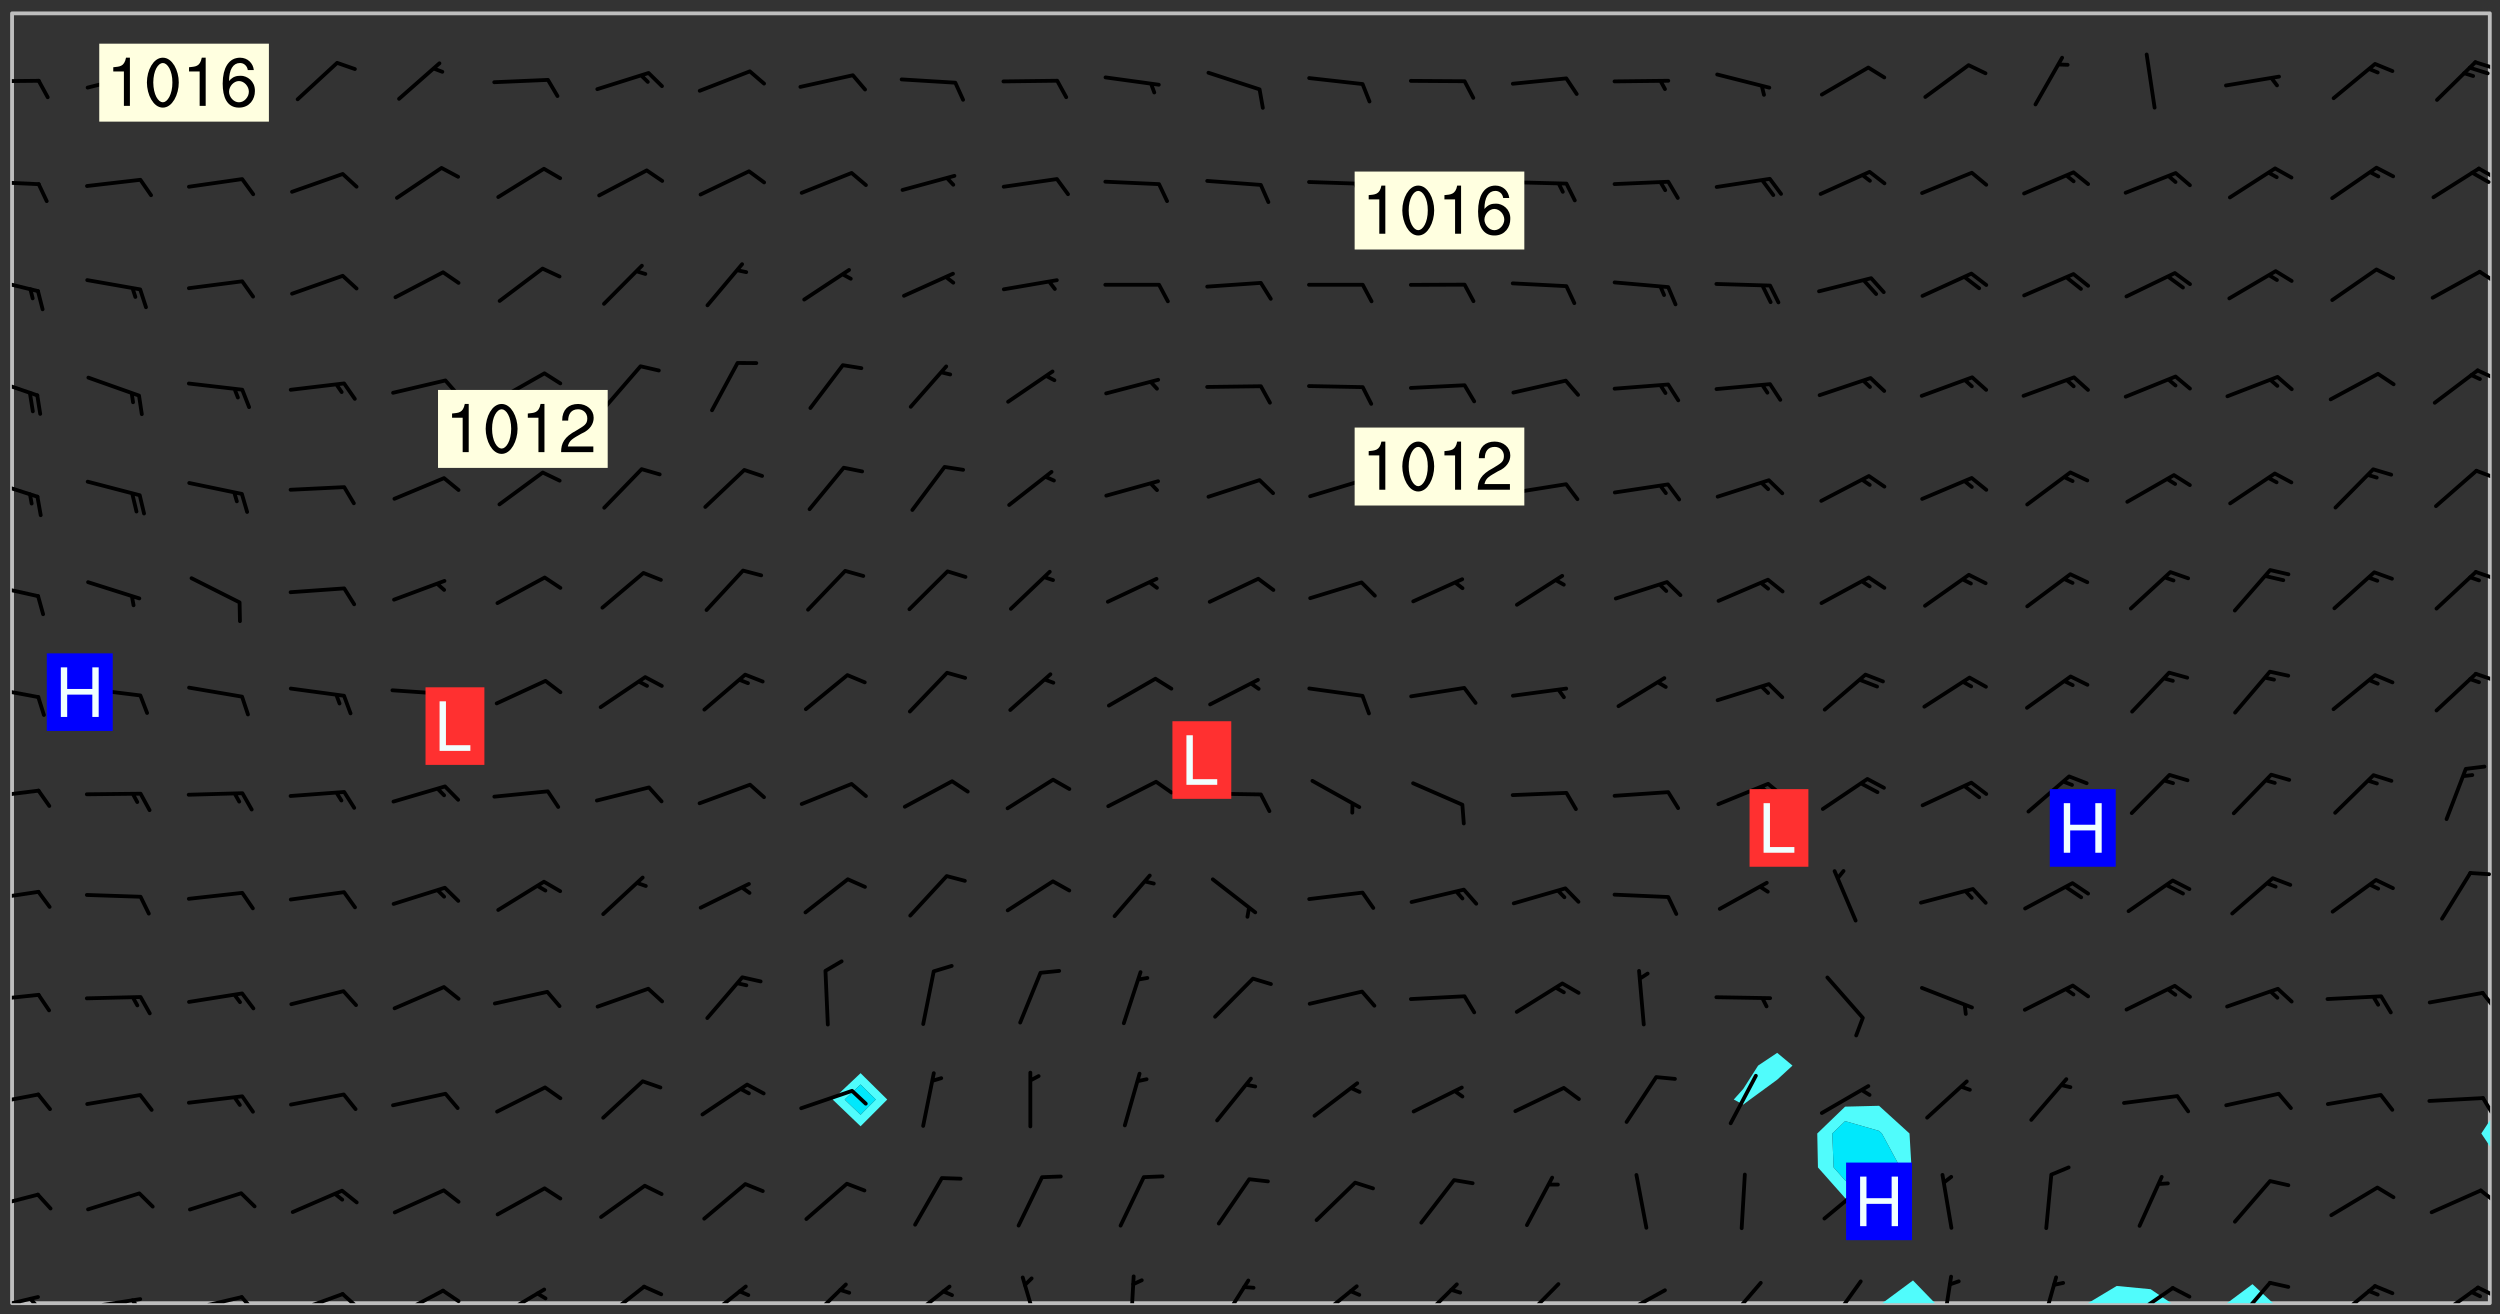 <svg xmlns="http://www.w3.org/2000/svg" role="img" xmlns:xlink="http://www.w3.org/1999/xlink" viewBox="142.45 309.95 326.84 171.84"><rect x="142.45" y="309.95" width="326.84" height="171.84" fill="#333333" stroke="none"/><defs><clipPath id="clip2"><path d="M 144 311.672 L 145 311.672 L 145 480.328 L 144 480.328 Z M 144 311.672"/></clipPath><clipPath id="clip3"><path d="M 144 311.672 L 468 311.672 L 468 480.328 L 144 480.328 Z M 144 311.672"/></clipPath><clipPath id="clip4"><path d="M 388 477 L 396 477 L 396 480.328 L 388 480.328 Z M 388 477"/></clipPath><clipPath id="clip5"><path d="M 415 478 L 427 478 L 427 480.328 L 415 480.328 Z M 415 478"/></clipPath><clipPath id="clip6"><path d="M 433 477 L 440 477 L 440 480.328 L 433 480.328 Z M 433 477"/></clipPath><clipPath id="clip7"><path d="M 467 459 L 468 459 L 468 480.328 L 467 480.328 Z M 467 459"/></clipPath><clipPath id="clip8"><path d="M 467 311.672 L 468 311.672 L 468 457 L 467 457 Z M 467 311.672"/></clipPath><clipPath id="clip9"><path d="M 144 479 L 148 479 L 148 480.328 L 144 480.328 Z M 144 479"/></clipPath><clipPath id="clip10"><path d="M 146 479 L 148 479 L 148 480.328 L 146 480.328 Z M 146 479"/></clipPath><clipPath id="clip11"><path d="M 153 479 L 162 479 L 162 480.328 L 153 480.328 Z M 153 479"/></clipPath><clipPath id="clip12"><path d="M 159 479 L 161 479 L 161 480.328 L 159 480.328 Z M 159 479"/></clipPath><clipPath id="clip13"><path d="M 166 479 L 175 479 L 175 480.328 L 166 480.328 Z M 166 479"/></clipPath><clipPath id="clip14"><path d="M 173 479 L 176 479 L 176 480.328 L 173 480.328 Z M 173 479"/></clipPath><clipPath id="clip15"><path d="M 180 478 L 188 478 L 188 480.328 L 180 480.328 Z M 180 478"/></clipPath><clipPath id="clip16"><path d="M 186 478 L 190 478 L 190 480.328 L 186 480.328 Z M 186 478"/></clipPath><clipPath id="clip17"><path d="M 193 478 L 201 478 L 201 480.328 L 193 480.328 Z M 193 478"/></clipPath><clipPath id="clip18"><path d="M 200 478 L 203 478 L 203 480.328 L 200 480.328 Z M 200 478"/></clipPath><clipPath id="clip19"><path d="M 207 478 L 214 478 L 214 480.328 L 207 480.328 Z M 207 478"/></clipPath><clipPath id="clip20"><path d="M 220 477 L 227 477 L 227 480.328 L 220 480.328 Z M 220 477"/></clipPath><clipPath id="clip21"><path d="M 234 477 L 241 477 L 241 480.328 L 234 480.328 Z M 234 477"/></clipPath><clipPath id="clip22"><path d="M 247 477 L 254 477 L 254 480.328 L 247 480.328 Z M 247 477"/></clipPath><clipPath id="clip23"><path d="M 260 477 L 267 477 L 267 480.328 L 260 480.328 Z M 260 477"/></clipPath><clipPath id="clip24"><path d="M 275 476 L 279 476 L 279 480.328 L 275 480.328 Z M 275 476"/></clipPath><clipPath id="clip25"><path d="M 290 476 L 291 476 L 291 480.328 L 290 480.328 Z M 290 476"/></clipPath><clipPath id="clip26"><path d="M 301 477 L 306 477 L 306 480.328 L 301 480.328 Z M 301 477"/></clipPath><clipPath id="clip27"><path d="M 314 477 L 321 477 L 321 480.328 L 314 480.328 Z M 314 477"/></clipPath><clipPath id="clip28"><path d="M 327 477 L 334 477 L 334 480.328 L 327 480.328 Z M 327 477"/></clipPath><clipPath id="clip29"><path d="M 341 477 L 347 477 L 347 480.328 L 341 480.328 Z M 341 477"/></clipPath><clipPath id="clip30"><path d="M 353 478 L 361 478 L 361 480.328 L 353 480.328 Z M 353 478"/></clipPath><clipPath id="clip31"><path d="M 367 477 L 373 477 L 373 480.328 L 367 480.328 Z M 367 477"/></clipPath><clipPath id="clip32"><path d="M 381 477 L 386 477 L 386 480.328 L 381 480.328 Z M 381 477"/></clipPath><clipPath id="clip33"><path d="M 396 476 L 398 476 L 398 480.328 L 396 480.328 Z M 396 476"/></clipPath><clipPath id="clip34"><path d="M 409 476 L 412 476 L 412 480.328 L 409 480.328 Z M 409 476"/></clipPath><clipPath id="clip35"><path d="M 420 478 L 427 478 L 427 480.328 L 420 480.328 Z M 420 478"/></clipPath><clipPath id="clip36"><path d="M 434 477 L 440 477 L 440 480.328 L 434 480.328 Z M 434 477"/></clipPath><clipPath id="clip37"><path d="M 447 477 L 454 477 L 454 480.328 L 447 480.328 Z M 447 477"/></clipPath><clipPath id="clip38"><path d="M 460 478 L 467 478 L 467 480.328 L 460 480.328 Z M 460 478"/></clipPath><clipPath id="clip39"><path d="M 466 478 L 468 478 L 468 480 L 466 480 Z M 466 478"/></clipPath><clipPath id="clip40"><path d="M 144 465 L 148 465 L 148 469 L 144 469 Z M 144 465"/></clipPath><clipPath id="clip41"><path d="M 466 465 L 468 465 L 468 468 L 466 468 Z M 466 465"/></clipPath><clipPath id="clip42"><path d="M 144 452 L 148 452 L 148 455 L 144 455 Z M 144 452"/></clipPath><clipPath id="clip43"><path d="M 466 453 L 468 453 L 468 456 L 466 456 Z M 466 453"/></clipPath><clipPath id="clip44"><path d="M 144 439 L 148 439 L 148 442 L 144 442 Z M 144 439"/></clipPath><clipPath id="clip45"><path d="M 466 439 L 468 439 L 468 442 L 466 442 Z M 466 439"/></clipPath><clipPath id="clip46"><path d="M 144 426 L 148 426 L 148 428 L 144 428 Z M 144 426"/></clipPath><clipPath id="clip47"><path d="M 465 423 L 468 423 L 468 425 L 465 425 Z M 465 423"/></clipPath><clipPath id="clip48"><path d="M 144 413 L 148 413 L 148 415 L 144 415 Z M 144 413"/></clipPath><clipPath id="clip49"><path d="M 144 399 L 148 399 L 148 402 L 144 402 Z M 144 399"/></clipPath><clipPath id="clip50"><path d="M 465 397 L 468 397 L 468 400 L 465 400 Z M 465 397"/></clipPath><clipPath id="clip51"><path d="M 144 386 L 148 386 L 148 389 L 144 389 Z M 144 386"/></clipPath><clipPath id="clip52"><path d="M 465 384 L 468 384 L 468 386 L 465 386 Z M 465 384"/></clipPath><clipPath id="clip53"><path d="M 144 372 L 148 372 L 148 376 L 144 376 Z M 144 372"/></clipPath><clipPath id="clip54"><path d="M 465 371 L 468 371 L 468 373 L 465 373 Z M 465 371"/></clipPath><clipPath id="clip55"><path d="M 144 359 L 148 359 L 148 362 L 144 362 Z M 144 359"/></clipPath><clipPath id="clip56"><path d="M 466 358 L 468 358 L 468 360 L 466 360 Z M 466 358"/></clipPath><clipPath id="clip57"><path d="M 144 346 L 148 346 L 148 349 L 144 349 Z M 144 346"/></clipPath><clipPath id="clip58"><path d="M 466 345 L 468 345 L 468 348 L 466 348 Z M 466 345"/></clipPath><clipPath id="clip59"><path d="M 144 333 L 148 333 L 148 335 L 144 335 Z M 144 333"/></clipPath><clipPath id="clip60"><path d="M 466 331 L 468 331 L 468 334 L 466 334 Z M 466 331"/></clipPath><clipPath id="clip61"><path d="M 465 332 L 468 332 L 468 334 L 465 334 Z M 465 332"/></clipPath><clipPath id="clip62"><path d="M 144 320 L 148 320 L 148 321 L 144 321 Z M 144 320"/></clipPath><clipPath id="clip63"><path d="M 465 317 L 468 317 L 468 320 L 465 320 Z M 465 317"/></clipPath><g id="surface1215" clip-path="url(#clip1)"><path fill="#fff" fill-opacity="0" fill-rule="evenodd" d="M 0 0 L 1000 0 L 1000 1000 L 0 1000 Z M 0 0"/><path fill="#d3d3d3" fill-opacity="0" fill-rule="evenodd" d="M162.152 355.867L161.918 356.16 161.977 356.395 162.094 356.566 162.27 356.801 162.562 357.148 162.676 357.207 162.793 357.035 162.852 356.801 163.027 356.625 163.492 356.449 164.191 356.449 164.426 356.742 164.715 357.559 164.773 357.734 164.949 357.965 165.301 358.199 166 358.898 166.172 359.074 166.406 359.422 166.641 359.832 166.93 360.414 167.34 360.879 167.57 361.113 167.805 361.289 167.922 361.52 168.098 361.812 168.27 362.977 168.27 363.211 168.328 363.5 168.387 363.617 168.504 363.734 168.852 364.145 168.969 364.316 169.145 364.492 169.32 364.727 169.438 364.898 169.609 365.25 169.668 365.484 169.902 365.891 170.137 365.832 169.961 366.008 169.902 366.938 169.32 366.938 169.086 366.824 168.738 366.938 168.621 367.055 168.562 367.348 168.504 367.523 168.387 367.695 167.922 367.988 167.863 368.223 167.805 368.336 167.805 368.98 167.863 369.152 167.863 369.562 167.922 369.621 167.922 370.027 167.98 370.434 168.098 370.609 168.156 370.668 168.387 371.309 168.328 371.602 168.328 372.301 168.27 372.883 168.27 373.117 168.211 373.348 168.156 373.699 168.156 375.621 168.211 375.738 168.637 375.738 168.27 375.855 168.246 376.207 169.137 377.375 170.879 377.914 172.219 378.273 172.219 378.812 172.309 379.621 172.844 380.336 174.363 380.605 175.254 380.52 175.344 381.684 175.879 381.863 177.039 381.684 179.094 380.699 180.254 380.336 182.133 380.16 183.828 379.98 183.648 380.699 182.133 380.785 180.883 380.875 180.078 381.145 179.004 381.953 179.273 382.672 179.809 383.57 179.629 384.195 179.363 385.004 179.629 386.082 180.254 386.98 181.059 387.16 182.309 386.98 182.043 387.703 182.141 388.207 182.195 388.5 182.195 388.672 182.254 388.965 182.254 389.371 182.43 389.488 182.781 389.605 183.188 389.605 183.48 389.43 183.594 389.312 183.652 389.195 183.77 388.965 183.828 388.789 184.18 388.324 184.41 388.148 184.586 388.09 184.762 388.148 184.82 388.324 184.938 389.312 184.992 389.781 185.051 389.953 185.168 390.188 185.344 390.246 186.16 390.305 186.449 390.305 186.566 390.539 186.625 390.945 186.684 391.297 186.684 392.402 186.801 392.695 186.918 393.043 187.207 393.742 187.383 394.094 187.965 394.848 188.316 395.023 188.488 395.082 188.957 395.316 189.598 395.781 189.945 396.016 190.238 396.191 190.531 396.246 190.762 396.309 191.578 396.656 191.871 396.832 191.984 397.004 192.336 397.355 192.453 397.531 192.977 398.172 192.977 398.461 193.035 398.812 193.035 399.16 193.094 399.512 193.152 399.801 193.27 399.859 193.441 399.918 193.617 399.918 194.199 400.152 194.375 400.27 194.551 400.559 194.727 400.793 194.84 401.027 195.133 401.258 195.25 401.375 195.25 401.785 195.309 401.84 195.598 402.074 195.832 402.191 195.891 402.309 196.008 402.48 196.066 402.598 196.297 402.832 196.355 403.008 196.59 403.066 196.707 403.125 196.59 403.238 196.531 403.355 196.531 403.473 196.414 403.766 196.297 404.055 196.297 404.637 196.473 404.754 196.59 404.812 196.648 404.93 196.766 405.047 196.879 405.105 197.055 405.453 197.113 405.805 197.172 406.211 197.172 406.387 197.113 406.562 196.996 407.262 196.996 407.434 197.113 407.609 197.406 407.902 197.812 407.902 197.988 408.02 198.105 408.191 198.223 408.484 198.223 408.719 197.695 408.719 197.465 408.484 197.23 408.484 197.055 408.543 196.996 409.242 197.055 409.59 197.172 409.766 197.348 410.176 197.465 410.406 197.754 410.875 197.93 410.93 198.453 410.93 198.688 410.988 199.445 411.629 199.504 411.922 199.504 412.156 199.562 412.215 199.793 412.562 199.793 412.914 199.676 413.086 199.676 413.379 199.969 413.668 200.262 413.844 200.434 413.902 200.727 414.078 201.02 414.195 201.602 414.602 201.891 414.836 202.184 415.012 202.402 415.172 202.418 415.184 202.648 415.359 203.289 415.883 203.465 416.117 203.582 416.293 203.758 416.469 203.871 416.641 203.871 417.281 203.988 417.457 204.457 417.574 205.039 417.691 205.273 417.75 205.504 417.863 205.797 417.98 205.91 418.039 206.496 418.391 206.785 418.562 206.961 418.625 207.137 418.68 207.312 418.738 208.012 419.09 208.301 419.266 208.535 419.32 208.824 419.496 209.059 419.613 209.699 420.02 209.992 420.137 210.164 420.195 210.398 420.254 210.809 420.312 211.039 420.371 211.273 420.488 211.332 420.66 210.922 420.836 211.391 420.895 211.449 421.188 211.562 421.422 211.738 421.477 211.973 421.535 212.148 421.594 212.555 421.711 213.195 421.945 213.312 422.117 213.371 422.352 213.371 422.527 213.312 422.645 213.254 423.051 213.488 423.285 213.605 423.344 213.953 423.461 214.594 423.691 214.77 423.809 215.059 423.926 215.234 424.102 215.469 424.566 216.051 425.672 216.227 425.848 216.574 426.023 216.75 426.141 217.102 426.258 218.148 426.781 218.383 426.84 218.848 426.953 219.141 427.012 219.605 427.188 220.363 427.77 220.598 428.004 220.945 428.469 221.121 428.645 221.41 428.879 222.227 429.578 222.52 429.754 222.809 430.043 223.102 430.219 223.395 430.508 224.09 431.148 224.266 431.324 224.559 431.559 224.848 431.793 225.316 432.082 225.957 432.664 226.305 432.898 226.539 433.191 226.887 433.539 227.238 434.004 228.172 434.996 228.52 435.402 228.637 435.578 228.871 435.637 228.984 435.754 229.629 435.93 229.859 436.043 230.094 436.102 230.387 436.277 230.617 436.395 231.551 437.094 231.957 437.5 232.191 437.676 232.598 437.852 232.832 437.969 233.648 438.316 233.996 438.551 234.23 438.668 234.523 438.957 234.754 439.074 235.512 439.426 235.863 439.598 236.094 439.656 236.387 439.773 236.621 439.832 237.492 440.008 238.309 440.008 238.777 440.238 238.949 440.297 239.824 440.996 240.289 441.113 240.582 441.172 240.758 441.23 240.988 441.289 241.457 441.348 241.805 441.406 242.156 441.465 242.562 441.523 242.855 441.523 243.027 441.582 243.027 441.812 243.203 441.988 243.496 441.988 243.844 442.047 244.195 442.105 244.895 442.223 245.535 442.223 246 441.988 246.293 441.812 246.465 441.695 246.875 441.523 247.164 441.348 248.098 440.883 248.566 440.59 249.09 440.297 249.555 440.125 250.02 439.949 251.07 439.484 251.359 439.367 251.77 439.25 252.059 439.133 252.586 438.957 254.102 438.258 254.684 437.91 254.973 437.852 255.266 437.793 255.613 437.676 256.488 437.445 256.84 437.328 256.953 437.328 257.188 437.27 258.062 437.035 258.297 436.977 259.109 436.977 259.461 436.918 260.277 436.801 260.449 436.742 260.801 436.688 261.094 436.629 261.324 436.57 262.141 436.395 262.316 436.336 262.664 436.336 262.898 436.277 263.363 436.16 264.121 435.988 264.355 435.93 264.703 435.93 265.113 435.812 265.402 435.754 266.688 435.695 266.977 435.695 267.387 435.637 267.617 435.578 267.793 435.578 268.668 435.461 269.074 435.461 269.484 435.344 269.832 435.344 270.184 435.23 271.055 435.172 272.805 435.172 273.852 435.461 274.262 435.578 274.551 435.695 274.902 435.812 275.191 435.93 276.242 436.102 276.531 436.16 276.824 436.16 277.117 436.219 277.289 436.277 277.699 436.336 277.871 436.395 277.988 436.453 278.105 436.453 278.223 436.512 278.574 436.57 278.688 436.57 279.098 436.637 281.02 437.031 282.945 437.426 284.465 437.875 286.16 438.594 288.305 439.398 289.91 438.68 291.34 437.875 292.5 436.797 293.75 436.348 296.785 435.629 298.66 435.27 300.805 433.922 303.039 432.668 305.539 431.41 307.234 430.961 309.02 430.781 310.18 430.512 310.805 431.051 312.145 430.781 312.859 429.793 313.844 428.449 314.289 428.27 315.094 427.91 316.969 427.371 318.754 426.922 320.004 426.652 321.164 426.562 322.863 426.473 324.824 426.203 326.074 426.113 326.613 426.113 327.238 426.023 328.129 426.023 330.273 425.844 332.684 425.664 335.273 425.574 336.969 425.754 338.578 425.844 340.008 426.203 341.168 426.922 343.043 427.91 344.203 429.438 344.469 430.152 345.098 430.242 345.453 431.141 345.988 431.68 346.523 433.207 347.598 433.566 348.133 433.566 347.328 434.102 347.418 435.809 348.133 438.504 349.023 439.309 349.918 440.297 350.633 441.555 352.418 442.094 353.938 441.914 354.293 443.258 355.902 442.453 356.883 441.914 357.152 442.184 357.469 441.969 357.688 441.824 358.488 442.273 358.938 441.914 359.293 441.914 359.828 441.645 360.367 440.926 360.902 440.656 361.527 439.668 362.688 440.117 363.527 440.488 364.922 441.105 366.617 440.926 368.223 440.926 370.008 441.016 370.188 439.309 370.723 437.965 371.527 438.234 372.02 439.082 372.422 439.488 372.332 440.027 372.332 440.387 373.047 440.836 373.758 440.566 375.188 440.566 375.547 441.555 375.992 442.812 376.707 444.156 377.957 444.785 379.652 445.414 380.367 445.234 380.547 444.695 381.527 444.605 381.977 444.965 382.062 446.223 381.797 446.852 381.262 447.031 381.262 447.57 381.977 448.555 382.242 449.094 383.227 450.082 384.027 451.16 383.762 451.52 383.672 452.418 383.047 454.75 382.691 456.816 382.602 458.609 382.422 459.328 382.332 459.867 382.332 461.305 381.352 463.188 380.992 464.895 380.457 465.793 379.652 466.961 379.387 467.5 381.441 468.754 381.527 469.113 381.172 469.652 381.082 469.473 381.082 470.281 381.172 471.719 380.727 472.434 379.652 472.527 379.387 473.242 379.922 474.141 380.727 474.859 381.887 475.668 383.227 475.938 383.672 476.297 383.316 476.746 381.527 476.656 380.277 476.207 379.562 475.488 378.938 475.398 378.762 478.988 378.574 480.297 467.934 480.297 467.934 311.703 412.664 311.703 412.664 360.785 413.426 360.91 416.715 361.453 418.738 364.289 418.738 367.043 421.09 367.375 423.438 367.707 427.488 367.707 426.109 371.867 424.086 372.574 422.062 373.277 421.52 373.621 418.926 375.238 418.738 375.355 416.715 373.277 415.984 370.535 413.312 368.457 411.938 364.957 411.871 364.875 409.914 362.203 412.664 360.785 412.664 311.703 294.422 311.703 294.422 403.117 294.539 403.148 294.672 403.16 294.746 403.234 294.852 403.281 294.941 403.34 295.027 403.398 295.117 403.457 295.414 403.754 295.473 403.844 295.504 403.961 295.531 404.078 295.547 404.215 295.516 404.332 295.457 404.422 295.398 404.508 295.355 404.613 295.309 404.715 295.281 404.836 295.281 404.98 295.457 405.25 295.605 405.398 295.68 405.484 295.754 405.559 295.797 405.664 295.859 405.754 295.918 405.84 295.961 405.945 296.02 406.035 296.066 406.137 296.109 406.242 296.168 406.328 296.285 406.508 296.359 406.582 296.422 406.668 296.48 406.758 296.523 406.863 296.582 406.953 296.641 407.039 296.703 407.129 296.762 407.219 296.805 407.32 296.922 407.5 296.996 407.574 297.055 407.66 297.129 407.734 297.219 407.793 297.324 407.84 297.473 407.84 297.605 407.824 297.738 407.84 297.84 407.793 297.914 407.719 297.961 407.617 297.945 407.484 297.945 407.336 297.898 407.23 297.871 407.113 297.824 407.012 297.797 406.891 297.754 406.789 297.691 406.699 297.648 406.598 297.605 406.492 297.574 406.375 297.559 406.242 297.547 406.105 297.633 406.047 297.691 405.961 297.812 405.93 297.855 406.035 297.871 406.168 297.871 406.285 297.93 406.387 297.988 406.477 298.078 406.535 298.227 406.684 298.285 406.773 298.328 406.879 298.316 406.98 298.402 407.039 298.508 407.086 298.594 407.145 298.684 407.203 298.758 407.277 298.641 407.305 298.535 407.352 298.449 407.41 298.375 407.484 298.316 407.574 298.254 407.66 298.227 407.781 298.18 407.883 298.137 407.988 298.105 408.105 298.094 408.238 298.078 408.371 298.078 408.52 298.105 408.637 298.152 408.742 298.195 408.844 298.254 408.934 298.328 409.008 298.418 409.066 298.492 409.141 298.582 409.199 298.641 409.289 298.684 409.395 298.73 409.496 298.848 409.527 298.98 409.543 299.129 409.543 299.246 409.512 299.352 409.555 299.395 409.66 299.441 409.762 299.469 409.883 299.5 410 299.527 410.117 299.559 410.238 299.586 410.355 299.691 410.398 299.793 410.445 299.926 410.43 300.074 410.578 300.137 410.664 300.211 410.738 300.281 410.812 300.371 410.875 300.477 410.918 300.578 410.961 300.695 410.992 300.832 411.008 300.949 410.977 301.023 410.902 301.051 410.785 301.039 410.652 301.008 410.531 300.98 410.414 301.023 410.309 301.141 410.309 301.23 410.371 301.348 410.398 301.496 410.398 301.629 410.414 301.777 410.414 301.91 410.43 302.043 410.414 302.191 410.414 302.324 410.398 302.457 410.387 302.594 410.398 302.711 410.371 302.844 410.355 303.035 410.297 302.977 410.473 302.961 410.605 302.934 410.727 302.918 410.859 302.859 410.945 302.727 410.961 302.621 411.008 302.516 411.051 302.398 411.082 302.281 411.109 302.016 411.141 301.867 411.141 301.734 411.156 301.66 411.23 301.719 411.316 301.867 411.465 301.984 411.645 302.059 411.715 302.148 411.777 302.238 411.836 302.324 411.895 302.414 411.953 302.516 411.996 302.621 412.059 302.727 412.102 302.812 412.16 302.918 412.207 303.02 412.25 303.199 412.367 303.258 412.457 303.215 412.559 303.168 412.664 303.184 412.797 303.406 413.02 303.465 413.109 303.508 413.211 303.539 413.332 303.582 413.434 303.598 413.566 303.629 413.684 303.641 413.82 303.672 413.938 303.82 414.086 303.922 414.129 304.027 414.172 304.145 414.203 304.277 414.219 304.414 414.234 304.531 414.234 304.648 414.203 304.738 414.145 304.781 414.039 304.828 413.938 304.871 413.832 304.902 413.715 304.914 413.582 304.914 413.434 304.902 413.301 304.887 413.168 304.855 413.051 304.812 412.945 304.766 412.84 304.723 412.738 304.68 412.633 304.664 412.5 304.68 412.367 304.707 412.25 304.738 412.133 304.766 412.012 304.812 411.91 304.902 411.852 304.988 411.789 305.062 411.715 305.152 411.656 305.375 411.434 305.434 411.348 305.508 411.273 305.625 411.094 305.684 411.008 305.684 410.859 305.609 410.785 305.508 410.738 305.402 410.695 305.301 410.652 305.242 410.562 305.195 410.457 305.168 410.34 305.258 410.281 305.375 410.25 305.477 410.207 305.656 410.09 305.805 409.941 305.816 409.809 305.805 409.703 305.715 409.645 305.582 409.66 305.434 409.66 305.301 409.676 305.168 409.66 305.047 409.629 304.961 409.57 304.887 409.496 304.828 409.406 304.766 409.32 304.648 409.141 304.59 409.055 304.621 408.934 304.707 408.875 304.828 408.844 304.887 408.758 304.887 408.637 304.855 408.52 304.797 408.43 304.738 408.344 304.691 408.238 304.664 408.121 304.648 407.988 304.707 407.898 304.781 407.824 304.871 407.766 304.988 407.586 305.062 407.512 305.121 407.426 305.27 407.277 305.391 407.246 305.523 407.23 305.656 407.246 305.73 407.32 305.773 407.426 305.789 407.559 305.758 407.676 305.641 407.707 305.508 407.719 305.359 407.867 305.316 407.973 305.27 408.074 305.242 408.195 305.211 408.312 305.211 408.461 305.242 408.578 305.285 408.684 305.344 408.773 305.418 408.844 305.492 408.918 305.609 408.949 305.73 408.977 305.848 408.949 305.98 408.934 306.098 408.934 306.188 408.992 306.262 409.066 306.309 409.172 306.367 409.258 306.469 409.305 306.602 409.32 306.707 409.363 306.793 409.422 306.781 409.527 306.707 409.602 306.527 409.719 306.469 409.809 306.379 409.867 306.309 409.941 306.234 410.016 306.172 410.105 306.145 410.223 306.129 410.355 306.145 410.488 306.129 410.621 306.129 410.77 306.145 410.902 306.172 411.02 306.203 411.141 306.277 411.215 306.367 411.273 306.453 411.332 306.543 411.391 306.66 411.422 306.66 411.508 306.559 411.555 306.469 411.613 306.203 411.645 306.086 411.672 305.938 411.672 305.832 411.715 305.73 411.762 305.672 411.852 305.609 412.086 305.598 412.219 305.566 412.34 305.551 412.473 305.551 412.766 305.539 412.898 305.551 413.035 305.566 413.168 305.699 413.184 305.832 413.195 305.953 413.227 306.039 413.285 306.113 413.359 306.16 413.465 306.203 413.566 306.219 413.699 306.219 414.145 306.203 414.277 306.203 414.723 306.234 414.988 306.262 415.105 306.277 415.238 306.309 415.355 306.395 415.566 306.426 415.832 306.426 415.98 306.395 416.098 306.367 416.215 306.336 416.336 306.309 416.453 306.277 416.57 306.246 416.691 306.234 416.824 306.219 416.957 306.309 417.016 306.426 416.984 306.527 417 306.574 417.105 306.543 417.371 306.543 417.812 306.5 417.918 306.453 418.023 306.41 418.125 306.367 418.23 306.309 418.316 306.277 418.438 306.234 418.555 306.203 418.672 306.188 418.805 306.203 418.938 306.262 419.027 306.367 419.074 306.453 419.133 306.512 419.219 306.5 419.355 306.469 419.473 306.426 419.574 306.426 420.02 306.41 420.152 306.41 420.301 306.379 420.418 306.336 420.523 306.309 420.641 306.262 420.746 306.219 420.848 306.188 420.969 306.16 421.086 306.129 421.219 306.098 421.336 306.07 421.453 306.027 421.559 305.996 421.676 305.965 421.797 305.953 421.93 305.938 422.062 305.938 422.359 305.965 422.477 305.965 422.625 306.012 423.023 306.039 423.141 306.098 423.23 306.219 423.262 306.367 423.262 306.5 423.246 306.559 423.336 306.559 423.453 306.5 423.543 306.41 423.602 306.309 423.645 306.203 423.691 306.113 423.75 306.027 423.809 305.891 423.824 305.773 423.793 305.641 423.777 305.539 423.824 305.477 423.91 305.465 424.047 305.449 424.18 305.418 424.297 305.391 424.414 305.375 424.547 305.344 424.668 305.344 424.965 305.359 425.098 305.391 425.215 305.391 425.363 305.402 425.496 305.402 425.645 305.375 425.762 305.328 425.863 305.301 425.984 305.27 426.102 305.211 426.191 305.137 426.266 305.035 426.309 304.93 426.355 304.812 426.383 304.691 426.414 304.59 426.367 304.648 426.281 304.754 426.234 304.781 426.117 304.812 426 304.84 425.879 304.871 425.762 304.871 425.613 304.887 425.48 304.855 425.363 304.812 425.258 304.707 425.273 304.633 425.348 304.531 425.391 304.441 425.453 304.367 425.527 304.324 425.629 304.309 425.762 304.277 425.879 304.25 426 304.219 426.117 304.191 426.234 304.16 426.355 304.133 426.473 304.102 426.59 304.059 426.695 303.969 426.754 303.879 426.754 303.762 426.723 303.73 426.637 303.746 426.5 303.715 426.383 303.715 426.234 303.703 426.102 303.703 425.953 303.641 425.719 303.613 425.598 303.57 425.496 303.523 425.391 303.465 425.305 303.406 425.215 303.363 425.109 303.301 425.023 303.152 424.875 303.082 424.801 302.977 424.754 302.871 424.711 302.77 424.668 302.473 424.371 302.383 424.297 302.297 424.238 302.191 424.195 302.102 424.133 302.016 424.074 301.91 424.031 301.82 423.973 301.734 423.91 301.66 423.84 301.555 423.793 301.469 423.734 301.363 423.691 301.273 423.629 301.172 423.586 301.066 423.543 300.98 423.484 300.875 423.438 300.77 423.395 300.668 423.348 300.578 423.289 300.477 423.246 300.371 423.203 300.281 423.141 300.164 423.113 300.031 423.098 299.898 423.113 299.75 423.113 299.617 423.129 299.5 423.098 299.41 423.039 299.336 422.965 299.246 422.906 299.145 422.859 298.996 422.859 298.875 422.832 298.773 422.789 298.699 422.715 298.582 422.535 298.492 422.477 298.391 422.434 298.301 422.371 298.195 422.328 298.105 422.27 298.02 422.211 297.914 422.164 297.855 422.078 297.797 421.988 297.754 421.883 297.707 421.781 297.633 421.707 297.547 421.648 297.473 421.574 297.383 421.516 297.16 421.293 297.117 421.188 297.086 420.922 297.191 420.879 297.336 420.879 297.441 420.922 297.516 420.996 297.605 421.055 297.691 421.113 297.797 421.16 297.887 421.219 298.035 421.367 298.105 421.441 298.254 421.59 298.316 421.676 298.391 421.75 298.477 421.809 298.551 421.883 298.641 421.945 298.73 422.004 298.816 422.062 299.086 422.238 299.188 422.285 299.293 422.328 299.395 422.371 299.441 422.297 299.5 422.211 299.574 422.137 299.645 422.062 299.75 422.105 299.824 422.18 299.883 422.27 299.926 422.371 299.973 422.477 300.016 422.582 300.137 422.609 300.254 422.582 300.328 422.492 300.371 422.387 300.43 422.297 300.504 422.223 300.609 422.18 300.727 422.152 300.859 422.164 300.949 422.223 301.098 422.371 301.156 422.461 301.199 422.566 301.246 422.668 301.289 422.773 301.332 422.875 301.438 422.922 301.543 422.965 301.676 422.98 301.762 422.922 301.82 422.832 301.895 422.758 302 422.715 302.117 422.742 302.223 422.789 302.324 422.832 302.43 422.875 302.531 422.922 302.711 423.039 302.711 423.156 302.695 423.289 302.711 423.422 302.727 423.559 302.785 423.645 302.887 423.691 303.008 423.719 303.125 423.75 303.273 423.75 303.391 423.719 303.449 423.629 303.629 423.512 303.688 423.422 303.762 423.348 303.82 423.262 303.938 423.082 304.117 422.965 304.234 422.996 304.324 423.055 304.367 423.129 304.352 423.262 304.352 423.379 304.441 423.438 304.59 423.438 304.723 423.422 304.855 423.41 305.121 423.379 305.227 423.336 305.344 423.305 305.465 423.277 305.539 423.203 305.609 423.129 305.672 423.039 305.656 422.934 305.609 422.832 305.508 422.789 305.402 422.773 305.285 422.801 305.02 422.832 304.871 422.832 304.797 422.758 304.707 422.699 304.59 422.668 304.473 422.641 304.34 422.625 304.191 422.625 304.059 422.641 303.762 422.641 303.656 422.594 303.508 422.445 303.465 422.344 303.406 422.254 303.629 422.031 303.715 421.973 303.82 421.93 303.938 421.898 304.07 421.883 304.203 421.898 304.34 421.914 304.441 421.957 304.574 421.945 304.664 421.883 304.766 421.84 304.828 421.75 304.781 421.648 304.691 421.59 304.574 421.559 304.473 421.516 304.414 421.426 304.352 421.336 304.352 421.219 304.367 421.086 304.473 421.039 304.547 420.969 304.547 420.848 304.457 420.789 304.426 420.672 304.516 420.613 304.59 420.539 304.633 420.434 304.691 420.344 304.738 420.242 304.754 420.109 304.754 419.961 304.707 419.855 304.664 419.754 304.574 419.695 304.441 419.68 304.34 419.637 304.203 419.621 304.086 419.59 303.641 419.59 303.508 419.574 303.375 419.562 303.242 419.547 303.125 419.516 302.977 419.516 302.844 419.5 302.711 419.488 302.445 419.457 302.324 419.414 302.238 419.355 302.164 419.281 302.164 419.133 302.176 419 302.281 418.953 302.383 418.91 302.516 418.895 302.668 418.895 302.801 418.879 303.094 418.879 303.215 418.91 303.316 418.953 303.406 419.012 303.641 419.074 303.762 419.027 303.852 418.969 303.953 418.926 304.086 418.91 304.191 418.953 304.293 419 304.426 419.012 304.547 418.984 304.691 418.984 304.812 418.953 304.93 418.926 305.035 418.879 305.109 418.805 305.195 418.746 305.344 418.598 305.402 418.512 305.449 418.406 305.477 418.289 305.492 418.184 305.391 418.141 305.301 418.082 305.184 418.051 305.078 418.008 304.988 417.945 304.914 417.859 304.84 417.785 304.738 417.742 304.633 417.695 304.531 417.652 304.473 417.562 304.426 417.461 304.34 417.25 304.277 417.164 304.219 417.074 304.145 417 304.059 416.941 303.789 416.941 303.672 416.973 303.582 417.031 303.48 417.074 303.348 417.09 303.242 417.074 303.215 416.957 303.152 416.867 303.035 416.836 302.934 416.793 302.785 416.645 302.754 416.527 302.738 416.422 302.812 416.348 302.992 416.23 303.109 416.203 303.227 416.172 303.363 416.188 303.465 416.23 303.57 416.273 303.672 416.32 303.777 416.363 303.895 416.395 304.027 416.41 304.145 416.438 304.277 416.453 304.383 416.438 304.473 416.379 304.398 416.305 304.293 416.262 304.219 416.188 304.145 416.098 303.996 415.949 303.91 415.891 303.82 415.832 303.746 415.758 303.656 415.699 303.555 415.652 303.434 415.625 303.332 415.578 303.227 415.535 303.109 415.504 303.008 415.461 302.887 415.43 302.738 415.43 302.621 415.461 302.516 415.504 302.43 415.566 302.25 415.684 302.164 415.742 302.074 415.801 301.969 415.848 301.883 415.906 301.777 415.949 301.676 415.992 301.57 416.039 301.496 416.113 301.438 416.203 301.379 416.289 301.332 416.395 301.273 416.48 301.199 416.555 301.066 416.543 300.949 416.512 300.832 416.512 300.758 416.586 300.668 416.645 300.594 416.719 300.504 416.777 300.418 416.836 300.312 416.883 300.211 416.926 300.074 416.941 299.973 416.898 299.824 416.75 299.719 416.703 299.633 416.703 299.527 416.75 299.426 416.793 299.305 416.824 299.188 416.793 299.113 416.719 299.113 416.602 299.145 416.48 299.219 416.41 299.277 416.32 299.352 416.246 299.469 416.215 299.574 416.172 299.867 416.172 300 416.156 300.137 416.141 300.238 416.098 300.328 416.039 300.43 415.992 300.52 415.934 300.652 415.922 300.742 415.98 300.875 415.992 300.965 415.934 301.051 415.875 301.156 415.832 301.246 415.773 301.332 415.711 301.422 415.652 301.57 415.504 301.629 415.418 301.688 415.328 301.793 415.285 301.926 415.27 302.043 415.297 302.164 415.328 302.223 415.27 302.281 415.18 302.312 414.914 302.34 414.797 302.445 414.809 302.578 414.824 302.68 414.781 302.77 414.723 302.828 414.633 302.902 414.559 302.961 414.469 303.008 414.367 303.02 414.234 303.008 414.102 302.961 413.996 302.812 413.848 302.754 413.758 302.695 413.672 302.652 413.566 302.652 413.121 302.668 412.988 302.668 412.84 302.68 412.707 302.621 412.648 302.531 412.707 302.43 412.664 302.25 412.547 302.164 412.488 302.102 412.398 302.043 412.309 301.969 412.234 301.883 412.176 301.762 412.207 301.66 412.219 301.555 412.266 301.469 412.324 301.363 412.367 301.215 412.516 301.125 412.574 301.039 412.633 300.949 412.695 300.844 412.738 300.711 412.754 300.711 412.633 300.816 412.59 300.934 412.559 301.008 412.488 301.051 412.383 301.051 412.234 301.023 412.117 300.875 411.969 300.742 411.953 300.594 411.953 300.477 411.984 300.371 412.027 300.27 412.07 300.18 412.133 300.062 412.16 299.988 412.086 300 411.953 299.957 411.852 299.914 411.746 299.824 411.688 299.707 411.715 299.586 411.746 299.469 411.777 299.367 411.82 299.246 411.852 299.145 411.895 299.039 411.938 298.949 411.996 298.848 412.012 298.848 411.895 298.863 411.762 298.805 411.672 298.73 411.715 298.582 411.863 298.523 411.953 298.449 412.027 298.402 412.133 298.359 412.234 298.285 412.309 298.227 412.398 298.152 412.473 298.094 412.559 298.02 412.633 297.93 412.695 297.855 412.766 297.781 412.84 297.68 412.855 297.547 412.871 297.441 412.828 297.441 412.707 297.59 412.559 297.633 412.457 297.691 412.367 297.738 412.266 297.781 412.16 297.84 412.07 297.871 411.953 297.914 411.852 297.945 411.73 297.973 411.613 298.02 411.508 298.062 411.406 298.105 411.301 298.18 411.23 298.27 411.168 298.359 411.109 298.461 411.066 298.758 411.066 299.023 411.035 299.129 410.992 299.055 410.918 298.938 410.887 298.832 410.844 298.742 410.785 298.641 410.738 298.551 410.68 298.449 410.637 298.344 410.594 298.254 410.531 298.168 410.473 298.062 410.43 297.961 410.387 297.84 410.355 297.723 410.324 297.621 410.281 297.5 410.25 297.398 410.207 297.309 410.148 297.266 410.043 297.25 409.91 297.352 409.867 297.484 409.852 297.621 409.867 297.754 409.852 297.855 409.809 297.914 409.719 297.93 409.613 297.84 409.555 297.766 409.48 297.664 409.438 297.574 409.379 297.426 409.23 297.383 409.125 297.367 408.992 297.367 408.699 297.309 408.609 297.219 408.551 297.145 408.477 297.102 408.371 297.07 408.254 297.012 408.164 296.938 408.09 296.82 408.062 296.746 407.988 296.656 407.93 296.566 407.867 296.48 407.809 296.406 407.734 296.348 407.648 296.301 407.543 296.215 407.484 296.066 407.336 295.871 407.277 295.738 407.293 295.637 407.336 295.562 407.41 295.516 407.512 295.473 407.617 295.414 407.707 295.355 407.793 295.059 408.09 294.969 408.148 294.883 408.148 294.82 408.062 294.777 407.957 294.809 407.84 294.867 407.75 294.895 407.633 294.883 407.5 294.793 407.438 294.688 407.484 294.57 407.512 294.453 407.543 294.184 407.719 294.082 407.766 293.965 407.793 293.859 407.84 293.77 407.898 293.668 407.941 293.609 407.855 293.562 407.75 293.578 407.617 293.625 407.512 293.695 407.438 293.77 407.367 293.828 407.277 293.828 407.129 293.785 407.023 293.547 407.023 293.445 407.07 293.414 407.188 293.387 407.305 293.355 407.426 293.281 407.469 293.148 407.484 293.074 407.438 293.031 407.336 292.988 407.23 292.941 407.129 292.898 407.023 292.777 407.055 292.676 407.098 292.543 407.113 292.426 407.145 292.32 407.188 292.23 407.246 292.129 407.293 292.008 407.32 291.875 407.336 291.773 407.293 291.715 407.203 291.668 407.098 291.625 406.996 291.582 406.891 291.582 406.773 291.641 406.684 291.727 406.625 291.906 406.508 292.008 406.461 292.113 406.418 292.219 406.359 292.32 406.316 292.41 406.254 292.512 406.211 292.617 406.152 292.719 406.105 292.809 406.047 292.914 406.004 293.016 405.961 293.105 405.898 293.207 405.855 293.344 405.84 293.461 405.871 293.562 405.914 293.684 405.945 293.785 405.988 293.891 406.035 293.992 406.078 294.098 406.121 294.199 406.168 294.305 406.211 294.406 406.254 294.512 406.301 294.598 406.359 294.703 406.402 294.82 406.434 294.926 406.477 295.027 406.523 295.117 406.582 295.223 406.625 295.324 406.668 295.43 406.715 295.547 406.742 295.648 406.789 295.77 406.816 295.918 406.816 296.004 406.758 296.02 406.656 296.078 406.566 296.051 406.449 295.977 406.375 295.859 406.195 295.785 406.121 295.695 406.047 295.516 405.93 295.43 405.871 295.324 405.828 295.223 405.781 294.953 405.605 294.895 405.516 294.82 405.441 294.762 405.352 294.719 405.25 294.688 405.133 294.672 404.996 294.672 404.434 294.66 404.301 294.645 404.168 294.613 404.051 294.598 403.918 294.586 403.785 294.555 403.664 294.332 403.441 294.273 403.355 294.258 403.25 294.289 403.133 294.422 403.117 294.422 311.703 172.992 311.703 172.992 313.156 172.934 313.391 172.582 314.441 172.41 314.965 172.293 315.312 172.117 315.723 172 315.895 171.766 316.188 171.535 316.246 171.184 316.246 171.066 316.305 170.836 316.711 170.836 317.004 170.953 317.18 171.184 317.41 171.301 317.645 171.941 318.402 172.234 318.867 172.41 319.102 172.641 319.453 172.875 319.801 173.516 320.617 173.691 321.082 173.863 321.492 173.98 322.188 174.156 322.656 174.273 324.055 174.332 324.52 174.332 325.395 174.449 326.441 174.449 331.223 174.391 331.688 174.039 332.969 173.863 333.492 173.75 333.902 173.398 334.832 172.934 336 172.699 336.582 172.582 336.758 172.41 337.105 172.234 337.512 171.883 338.328 171.824 338.621 171.711 338.914 171.594 339.203 171.535 339.379 171.418 340.254 171.359 340.66 171.301 340.777 171.242 340.953 171.184 341.125 170.953 341.652 170.836 341.824 170.836 342.059 170.719 342.293 170.66 342.465 170.484 343.051 170.484 343.34 170.426 343.516 170.426 343.809 170.367 343.922 170.309 344.449 170.309 344.621 170.254 344.855 170.254 347.477 170.078 348.293 169.961 348.469 169.785 348.703 169.668 348.875 169.555 349.109 168.969 350.043 168.738 350.332 168.445 350.797 168.27 351.031 167.98 351.383 167.629 352.082 167.516 352.312 167.34 352.723 167.164 352.953 166.758 353.48 165.941 354.18 165.648 354.352 165.359 354.586 165.184 354.703 165.008 354.879 164.484 355.285 163.957 355.461 163.785 355.637 163.551 355.691 162.91 355.867 162.152 355.867M174.363 386.891L173.289 387.34 173.648 388.234 174.898 387.52 175.344 386.98 174.363 386.891"/><path fill="#d3d3d3" fill-opacity="0" fill-rule="evenodd" d="M201.508 416.598L200.613 416.598 201.062 417.227 202.043 417.586 202.848 417.496 203.293 416.508 203.117 416.598 202.402 416.242 201.508 416.598M356.129 475.668L356.07 475.145 356.07 474.852 356.184 474.559 356.242 474.328 356.711 473.859 356.824 473.859 356.941 473.746 357.059 473.688 357.234 473.688 357.469 473.629 357.816 473.629 358.051 473.688 358.168 473.746 358.398 473.918 358.457 474.094 358.574 474.676 358.574 474.969 358.457 475.145 358.285 475.434 358.109 475.609 357.582 476.133 357.352 476.367 357.234 476.426 357.059 476.426 356.941 476.367 356.535 476.074 356.359 475.957 356.242 475.898 356.184 475.785 356.129 475.668M362.77 464.711L362.711 464.539 362.711 463.43 362.77 463.258 362.945 463.199 363.117 463.141 363.293 463.141 363.527 463.082 363.645 463.141 363.703 463.84 363.645 464.012 363.527 464.188 363.41 464.246 363.176 464.77 363.062 464.828 362.828 464.828 362.77 464.711M372.383 450.32L372.266 450.145 372.266 449.445 372.559 448.57 372.676 448.398 372.852 448.047 372.965 447.816 373.082 447.523 373.434 446.766 373.551 446.535 373.723 446.301 373.898 446.301 374.016 446.242 374.656 446.242 374.773 446.301 375.008 446.535 375.18 446.648 375.531 446.941 375.648 447.059 375.762 447.234 375.762 447.348 375.879 447.406 375.996 447.523 375.996 448.223 375.938 448.398 375.938 448.629 375.879 448.805 375.531 449.855 375.414 450.086 375.297 450.32 375.18 450.379 374.949 450.613 374.309 450.902 373.434 450.902 373.023 450.785 372.383 450.32"/><path fill="none" stroke="#bebebe" stroke-linecap="round" stroke-linejoin="round" stroke-miterlimit="10" stroke-width=".5" d="M 431.957 354.305 L 108.027 354.305 L 108.027 185.68 L 431.957 185.68 L 431.957 354.305" transform="matrix(1 0 0 -1 36 666)"/><g clip-path="url(#clip2)"><path fill="#fff" fill-opacity="0" fill-rule="evenodd" d="M 144 475.891 L 144 480.328 L 144.004 480.328 L 144 480.328 L 144 311.672 L 144.004 311.672 L 144 311.672 L 144 475.891"/></g><g clip-path="url(#clip3)"><path fill="#fff" fill-opacity="0" fill-rule="evenodd" d="M 144.004 480.328 L 144.004 311.672 L 254.957 311.672 L 254.957 450.25 L 251.305 453.699 L 254.957 457.195 L 258.445 453.699 L 254.957 450.25 L 254.957 311.672 L 374.793 311.672 L 374.793 447.594 L 372.297 449.262 L 370.355 452.312 L 369.117 453.699 L 370.355 454.363 L 371.246 453.699 L 374.793 451.105 L 376.793 449.262 L 374.793 447.594 L 374.793 311.672 L 388.109 311.672 L 388.109 454.516 L 383.672 454.629 L 380.031 458.137 L 380.121 462.574 L 383.672 466.582 L 384.168 467.016 L 388.109 470.508 L 392.105 467.016 L 392.352 462.574 L 392.09 458.137 L 388.109 454.516 L 388.109 311.672 L 467.996 311.672 L 467.996 456.395 L 466.848 458.137 L 467.996 459.844 L 467.996 480.328 L 439.621 480.328 L 436.93 477.836 L 433.594 480.328 L 426.316 480.328 L 423.617 478.496 L 419.18 478.07 L 415.414 480.328 L 395.43 480.328 L 392.547 477.348 L 388.523 480.328 L 144.004 480.328"/></g><path fill="#50fcfc" fill-rule="evenodd" d="M 254.957 457.195 L 251.305 453.699 L 254.957 450.25 L 254.957 451.73 L 252.879 453.699 L 254.957 455.691 L 256.945 453.699 L 254.957 451.73 L 254.957 450.25 L 258.445 453.699 L 254.957 457.195"/><path fill="#00e8fc" fill-rule="evenodd" d="M 254.957 455.691 L 252.879 453.699 L 254.957 451.73 L 256.945 453.699 L 254.957 455.691"/><path fill="#50fcfc" fill-rule="evenodd" d="M370.355 454.363L369.117 453.699 370.355 452.312 372.297 449.262 374.793 447.594 376.793 449.262 374.793 451.105 371.246 453.699 370.355 454.363M380.121 462.574L380.031 458.137 383.672 454.629 383.672 456.52 381.992 458.137 382.168 462.574 383.672 464.27 386.805 467.016 388.109 468.172 389.434 467.016 390.879 462.574 388.48 458.137 388.109 457.797 383.672 456.52 383.672 454.629 388.109 454.516 392.09 458.137 392.352 462.574 392.105 467.016 388.109 470.508 384.168 467.016 383.672 466.582 380.121 462.574"/><path fill="#00e8fc" fill-rule="evenodd" d="M 382.168 462.574 L 381.992 458.137 L 383.672 456.52 L 388.109 457.797 L 388.109 462.051 L 387.293 462.574 L 388.109 463.25 L 388.418 462.574 L 388.109 462.051 L 388.109 457.797 L 388.48 458.137 L 390.879 462.574 L 389.434 467.016 L 388.109 468.172 L 386.805 467.016 L 383.672 464.27 L 382.168 462.574"/><path fill="#00d4fc" fill-rule="evenodd" d="M 388.109 463.25 L 387.293 462.574 L 388.109 462.051 L 388.418 462.574 L 388.109 463.25"/><g clip-path="url(#clip4)"><path fill="#50fcfc" fill-rule="evenodd" d="M 388.523 480.328 L 392.547 477.348 L 395.43 480.328 L 388.523 480.328"/></g><g clip-path="url(#clip5)"><path fill="#50fcfc" fill-rule="evenodd" d="M 415.414 480.328 L 419.18 478.07 L 423.617 478.496 L 426.316 480.328 L 415.414 480.328"/></g><g clip-path="url(#clip6)"><path fill="#50fcfc" fill-rule="evenodd" d="M 433.594 480.328 L 439.621 480.328 L 436.93 477.836 L 433.594 480.328"/></g><path fill="#50fcfc" fill-rule="evenodd" d="M 467.996 459.844 L 466.848 458.137 L 467.996 456.395 L 467.996 459.844"/><g clip-path="url(#clip7)"><path fill="#fff" fill-opacity="0" fill-rule="evenodd" d="M 467.996 480.328 L 468 480.328 L 468 459.848 L 468 480.328 L 467.996 480.328"/></g><path fill="#50fcfc" fill-rule="evenodd" d="M 467.996 456.395 L 467.996 459.844 L 468 459.848 L 468 456.391 L 467.996 456.395"/><g clip-path="url(#clip8)"><path fill="#fff" fill-opacity="0" fill-rule="evenodd" d="M 467.996 311.672 L 468 311.672 L 468 456.391 L 468 311.672 L 467.996 311.672"/></g><g clip-path="url(#clip9)"><path fill="none" stroke="#000" stroke-linecap="round" stroke-linejoin="round" stroke-miterlimit="10" stroke-width=".5" d="M 111.418 186.484 L 104.582 184.859" transform="matrix(1 0 0 -1 36 666)"/></g><g clip-path="url(#clip10)"><path fill="none" stroke="#000" stroke-linecap="round" stroke-linejoin="round" stroke-miterlimit="10" stroke-width=".5" d="M 110.422 186.246 L 111.234 185.328" transform="matrix(1 0 0 -1 36 666)"/></g><g clip-path="url(#clip11)"><path fill="none" stroke="#000" stroke-linecap="round" stroke-linejoin="round" stroke-miterlimit="10" stroke-width=".5" d="M 124.785 186.211 L 117.844 185.133" transform="matrix(1 0 0 -1 36 666)"/></g><g clip-path="url(#clip12)"><path fill="none" stroke="#000" stroke-linecap="round" stroke-linejoin="round" stroke-miterlimit="10" stroke-width=".5" d="M 123.777 186.055 L 124.512 185.07" transform="matrix(1 0 0 -1 36 666)"/></g><g clip-path="url(#clip13)"><path fill="none" stroke="#000" stroke-linecap="round" stroke-linejoin="round" stroke-miterlimit="10" stroke-width=".5" d="M 138.051 186.469 L 131.207 184.875" transform="matrix(1 0 0 -1 36 666)"/></g><g clip-path="url(#clip14)"><path fill="none" stroke="#000" stroke-linecap="round" stroke-linejoin="round" stroke-miterlimit="10" stroke-width=".5" d="M 138.051 186.469 L 139.664 184.621" transform="matrix(1 0 0 -1 36 666)"/></g><g clip-path="url(#clip15)"><path fill="none" stroke="#000" stroke-linecap="round" stroke-linejoin="round" stroke-miterlimit="10" stroke-width=".5" d="M 151.246 186.871 L 144.645 184.473" transform="matrix(1 0 0 -1 36 666)"/></g><g clip-path="url(#clip16)"><path fill="none" stroke="#000" stroke-linecap="round" stroke-linejoin="round" stroke-miterlimit="10" stroke-width=".5" d="M 151.246 186.871 L 153.07 185.227" transform="matrix(1 0 0 -1 36 666)"/></g><g clip-path="url(#clip17)"><path fill="none" stroke="#000" stroke-linecap="round" stroke-linejoin="round" stroke-miterlimit="10" stroke-width=".5" d="M 164.367 187.312 L 158.156 184.027" transform="matrix(1 0 0 -1 36 666)"/></g><g clip-path="url(#clip18)"><path fill="none" stroke="#000" stroke-linecap="round" stroke-linejoin="round" stroke-miterlimit="10" stroke-width=".5" d="M 164.367 187.312 L 166.398 185.938" transform="matrix(1 0 0 -1 36 666)"/></g><g clip-path="url(#clip19)"><path fill="none" stroke="#000" stroke-linecap="round" stroke-linejoin="round" stroke-miterlimit="10" stroke-width=".5" d="M 177.598 187.465 L 171.555 183.879" transform="matrix(1 0 0 -1 36 666)"/></g><path fill="none" stroke="#000" stroke-linecap="round" stroke-linejoin="round" stroke-miterlimit="10" stroke-width=".5" d="M 176.719 186.941 L 177.766 186.305" transform="matrix(1 0 0 -1 36 666)"/><g clip-path="url(#clip20)"><path fill="none" stroke="#000" stroke-linecap="round" stroke-linejoin="round" stroke-miterlimit="10" stroke-width=".5" d="M 190.656 187.836 L 185.125 183.504" transform="matrix(1 0 0 -1 36 666)"/></g><path fill="none" stroke="#000" stroke-linecap="round" stroke-linejoin="round" stroke-miterlimit="10" stroke-width=".5" d="M 190.656 187.836 L 192.898 186.84" transform="matrix(1 0 0 -1 36 666)"/><g clip-path="url(#clip21)"><path fill="none" stroke="#000" stroke-linecap="round" stroke-linejoin="round" stroke-miterlimit="10" stroke-width=".5" d="M 203.953 187.859 L 198.457 183.484" transform="matrix(1 0 0 -1 36 666)"/></g><path fill="none" stroke="#000" stroke-linecap="round" stroke-linejoin="round" stroke-miterlimit="10" stroke-width=".5" d="M 203.156 187.223 L 204.281 186.734" transform="matrix(1 0 0 -1 36 666)"/><g clip-path="url(#clip22)"><path fill="none" stroke="#000" stroke-linecap="round" stroke-linejoin="round" stroke-miterlimit="10" stroke-width=".5" d="M 217.035 188.125 L 212.004 183.219" transform="matrix(1 0 0 -1 36 666)"/></g><path fill="none" stroke="#000" stroke-linecap="round" stroke-linejoin="round" stroke-miterlimit="10" stroke-width=".5" d="M 216.305 187.41 L 217.473 187.039" transform="matrix(1 0 0 -1 36 666)"/><g clip-path="url(#clip23)"><path fill="none" stroke="#000" stroke-linecap="round" stroke-linejoin="round" stroke-miterlimit="10" stroke-width=".5" d="M 230.59 187.852 L 225.082 183.488" transform="matrix(1 0 0 -1 36 666)"/></g><path fill="none" stroke="#000" stroke-linecap="round" stroke-linejoin="round" stroke-miterlimit="10" stroke-width=".5" d="M 229.789 187.219 L 230.914 186.727" transform="matrix(1 0 0 -1 36 666)"/><g clip-path="url(#clip24)"><path fill="none" stroke="#000" stroke-linecap="round" stroke-linejoin="round" stroke-miterlimit="10" stroke-width=".5" d="M 240.156 189.039 L 242.148 182.301" transform="matrix(1 0 0 -1 36 666)"/></g><path fill="none" stroke="#000" stroke-linecap="round" stroke-linejoin="round" stroke-miterlimit="10" stroke-width=".5" d="M 240.445 188.059 L 241.32 188.918" transform="matrix(1 0 0 -1 36 666)"/><g clip-path="url(#clip25)"><path fill="none" stroke="#000" stroke-linecap="round" stroke-linejoin="round" stroke-miterlimit="10" stroke-width=".5" d="M 254.66 189.18 L 254.27 182.164" transform="matrix(1 0 0 -1 36 666)"/></g><path fill="none" stroke="#000" stroke-linecap="round" stroke-linejoin="round" stroke-miterlimit="10" stroke-width=".5" d="M 254.605 188.16 L 255.719 188.672" transform="matrix(1 0 0 -1 36 666)"/><g clip-path="url(#clip26)"><path fill="none" stroke="#000" stroke-linecap="round" stroke-linejoin="round" stroke-miterlimit="10" stroke-width=".5" d="M 269.652 188.645 L 265.91 182.699" transform="matrix(1 0 0 -1 36 666)"/></g><path fill="none" stroke="#000" stroke-linecap="round" stroke-linejoin="round" stroke-miterlimit="10" stroke-width=".5" d="M 269.109 187.781 L 270.332 187.691" transform="matrix(1 0 0 -1 36 666)"/><g clip-path="url(#clip27)"><path fill="none" stroke="#000" stroke-linecap="round" stroke-linejoin="round" stroke-miterlimit="10" stroke-width=".5" d="M 283.824 187.887 L 278.367 183.457" transform="matrix(1 0 0 -1 36 666)"/></g><path fill="none" stroke="#000" stroke-linecap="round" stroke-linejoin="round" stroke-miterlimit="10" stroke-width=".5" d="M 283.031 187.242 L 284.16 186.766" transform="matrix(1 0 0 -1 36 666)"/><g clip-path="url(#clip28)"><path fill="none" stroke="#000" stroke-linecap="round" stroke-linejoin="round" stroke-miterlimit="10" stroke-width=".5" d="M 296.91 188.141 L 291.914 183.199" transform="matrix(1 0 0 -1 36 666)"/></g><path fill="none" stroke="#000" stroke-linecap="round" stroke-linejoin="round" stroke-miterlimit="10" stroke-width=".5" d="M 296.184 187.422 L 297.352 187.059" transform="matrix(1 0 0 -1 36 666)"/><g clip-path="url(#clip29)"><path fill="none" stroke="#000" stroke-linecap="round" stroke-linejoin="round" stroke-miterlimit="10" stroke-width=".5" d="M 310.191 188.172 L 305.258 183.168" transform="matrix(1 0 0 -1 36 666)"/></g><g clip-path="url(#clip30)"><path fill="none" stroke="#000" stroke-linecap="round" stroke-linejoin="round" stroke-miterlimit="10" stroke-width=".5" d="M 317.965 183.973 L 324.117 187.367" transform="matrix(1 0 0 -1 36 666)"/></g><g clip-path="url(#clip31)"><path fill="none" stroke="#000" stroke-linecap="round" stroke-linejoin="round" stroke-miterlimit="10" stroke-width=".5" d="M 332.066 183.008 L 336.645 188.336" transform="matrix(1 0 0 -1 36 666)"/></g><g clip-path="url(#clip32)"><path fill="none" stroke="#000" stroke-linecap="round" stroke-linejoin="round" stroke-miterlimit="10" stroke-width=".5" d="M 345.625 182.812 L 349.715 188.527" transform="matrix(1 0 0 -1 36 666)"/></g><g clip-path="url(#clip33)"><path fill="none" stroke="#000" stroke-linecap="round" stroke-linejoin="round" stroke-miterlimit="10" stroke-width=".5" d="M 361.527 189.145 L 360.445 182.199" transform="matrix(1 0 0 -1 36 666)"/></g><path fill="none" stroke="#000" stroke-linecap="round" stroke-linejoin="round" stroke-miterlimit="10" stroke-width=".5" d="M 361.367 188.133 L 362.527 188.535" transform="matrix(1 0 0 -1 36 666)"/><g clip-path="url(#clip34)"><path fill="none" stroke="#000" stroke-linecap="round" stroke-linejoin="round" stroke-miterlimit="10" stroke-width=".5" d="M 375.258 189.051 L 373.344 182.289" transform="matrix(1 0 0 -1 36 666)"/></g><path fill="none" stroke="#000" stroke-linecap="round" stroke-linejoin="round" stroke-miterlimit="10" stroke-width=".5" d="M 374.98 188.07 L 376.18 188.328" transform="matrix(1 0 0 -1 36 666)"/><g clip-path="url(#clip35)"><path fill="none" stroke="#000" stroke-linecap="round" stroke-linejoin="round" stroke-miterlimit="10" stroke-width=".5" d="M 390.512 187.66 L 384.723 183.68" transform="matrix(1 0 0 -1 36 666)"/></g><path fill="none" stroke="#000" stroke-linecap="round" stroke-linejoin="round" stroke-miterlimit="10" stroke-width=".5" d="M 390.512 187.66 L 392.688 186.527" transform="matrix(1 0 0 -1 36 666)"/><g clip-path="url(#clip36)"><path fill="none" stroke="#000" stroke-linecap="round" stroke-linejoin="round" stroke-miterlimit="10" stroke-width=".5" d="M 403.219 188.34 L 398.645 183.004" transform="matrix(1 0 0 -1 36 666)"/></g><path fill="none" stroke="#000" stroke-linecap="round" stroke-linejoin="round" stroke-miterlimit="10" stroke-width=".5" d="M 403.219 188.34 L 405.613 187.805" transform="matrix(1 0 0 -1 36 666)"/><g clip-path="url(#clip37)"><path fill="none" stroke="#000" stroke-linecap="round" stroke-linejoin="round" stroke-miterlimit="10" stroke-width=".5" d="M 416.949 187.914 L 411.543 183.43" transform="matrix(1 0 0 -1 36 666)"/></g><path fill="none" stroke="#000" stroke-linecap="round" stroke-linejoin="round" stroke-miterlimit="10" stroke-width=".5" d="M416.949 187.914L419.223 186.98M416.164 187.262L417.301 186.797" transform="matrix(1 0 0 -1 36 666)"/><g clip-path="url(#clip38)"><path fill="none" stroke="#000" stroke-linecap="round" stroke-linejoin="round" stroke-miterlimit="10" stroke-width=".5" d="M 430.414 187.719 L 424.707 183.621" transform="matrix(1 0 0 -1 36 666)"/></g><g clip-path="url(#clip39)"><path fill="none" stroke="#000" stroke-linecap="round" stroke-linejoin="round" stroke-miterlimit="10" stroke-width=".5" d="M 430.414 187.719 L 432.613 186.633" transform="matrix(1 0 0 -1 36 666)"/></g><path fill="none" stroke="#000" stroke-linecap="round" stroke-linejoin="round" stroke-miterlimit="10" stroke-width=".5" d="M 429.586 187.125 L 430.684 186.582" transform="matrix(1 0 0 -1 36 666)"/><g clip-path="url(#clip40)"><path fill="none" stroke="#000" stroke-linecap="round" stroke-linejoin="round" stroke-miterlimit="10" stroke-width=".5" d="M 111.402 199.867 L 104.598 198.105" transform="matrix(1 0 0 -1 36 666)"/></g><path fill="none" stroke="#000" stroke-linecap="round" stroke-linejoin="round" stroke-miterlimit="10" stroke-width=".5" d="M111.402 199.867L113.059 198.055M124.668 200.031L117.961 197.941M124.668 200.031L126.414 198.305M137.98 200.051L131.281 197.922M137.98 200.051L139.734 198.332M151.168 200.383L144.719 197.59M151.168 200.383L153.086 198.852M150.23 199.977L151.191 199.211M164.465 200.43L158.059 197.543M164.465 200.43L166.402 198.93M177.648 200.691L171.504 197.281M177.648 200.691L179.707 199.359M190.746 201.031L185.031 196.941M190.746 201.031L192.945 199.941M203.895 201.25L198.516 196.723M203.895 201.25L206.172 200.332M217.172 201.293L211.871 196.68M217.172 201.293L219.461 200.414M229.586 202.035L226.086 195.938M229.586 202.035L232.035 201.953M242.684 202.148L239.617 195.824M242.684 202.148L245.133 202.242M255.984 202.156L252.949 195.816M255.984 202.156L258.434 202.258M269.773 201.883L265.789 196.09M269.773 201.883L272.211 201.602M283.617 201.434L278.574 196.539M283.617 201.434L285.953 200.684M296.555 201.77L292.266 196.203M296.555 201.77L298.977 201.359M309.375 202.09L306.074 195.883M308.895 201.188L310.121 201.184M320.391 202.438L321.691 195.535M334.562 202.492L334.148 195.48M344.965 196.742L350.375 201.23M360.402 202.449L361.57 195.523M360.57 201.441L361.543 202.191M374.633 202.484L373.969 195.488M374.633 202.484L376.898 203.426M389.062 202.188L386.168 195.785M388.645 201.258L389.867 201.336M403.23 201.645L398.633 196.328M403.23 201.645L405.621 201.098M417.262 200.793L411.234 197.18M417.262 200.793L419.363 199.527M430.773 200.41L424.352 197.562" transform="matrix(1 0 0 -1 36 666)"/><g clip-path="url(#clip41)"><path fill="none" stroke="#000" stroke-linecap="round" stroke-linejoin="round" stroke-miterlimit="10" stroke-width=".5" d="M 430.773 200.41 L 432.703 198.898" transform="matrix(1 0 0 -1 36 666)"/></g><g clip-path="url(#clip42)"><path fill="none" stroke="#000" stroke-linecap="round" stroke-linejoin="round" stroke-miterlimit="10" stroke-width=".5" d="M 111.453 212.957 L 104.547 211.645" transform="matrix(1 0 0 -1 36 666)"/></g><path fill="none" stroke="#000" stroke-linecap="round" stroke-linejoin="round" stroke-miterlimit="10" stroke-width=".5" d="M111.453 212.957L112.988 211.047M124.777 212.891L117.852 211.711M124.777 212.891L126.277 210.945M138.117 212.723L131.141 211.883M138.117 212.723L139.52 210.707M137.102 212.598L137.805 211.594M151.395 212.961L144.492 211.641M151.395 212.961L152.934 211.051M164.691 213.055L157.828 211.551M164.691 213.055L166.281 211.184M177.711 213.883L171.438 210.719M177.711 213.883L179.715 212.469M190.473 214.688L185.309 209.918M190.473 214.688L192.789 213.875M204.125 214.258L198.285 210.348M204.125 214.258L206.289 213.098M203.273 213.688L204.355 213.109M217.844 213.438L211.195 211.164M217.844 213.438L219.637 211.762M228.531 215.746L227.141 208.855M228.328 214.742L229.504 215.094M241.152 215.816L241.152 208.789M241.152 214.793L242.234 215.367M255.43 215.68L253.504 208.922M255.148 214.695L256.348 214.953M269.988 215.035L265.57 209.57M269.348 214.238L270.551 214.004M283.891 214.43L278.301 210.176M283.078 213.809L284.191 213.297M297.559 213.867L291.266 210.738M296.641 213.41L297.641 212.695M310.895 213.82L304.559 210.781M310.895 213.82L312.871 212.363M322.977 215.234L319.105 209.371M322.977 215.234L325.422 215M332.711 209.199L336.004 215.406M350.711 214.062L344.629 210.539M349.828 213.551L350.867 212.902M363.578 214.672L358.395 209.93M362.824 213.984L363.98 213.574M376.594 214.965L372.008 209.641M375.926 214.188L377.125 213.918M391.102 212.754L384.133 211.852M391.102 212.754L392.523 210.754M404.363 213.055L397.5 211.551M404.363 213.055L405.953 211.184M417.711 212.898L410.785 211.707M417.711 212.898L419.211 210.957M431.07 212.492L424.055 212.113" transform="matrix(1 0 0 -1 36 666)"/><g clip-path="url(#clip43)"><path fill="none" stroke="#000" stroke-linecap="round" stroke-linejoin="round" stroke-miterlimit="10" stroke-width=".5" d="M 431.07 212.492 L 432.336 210.391" transform="matrix(1 0 0 -1 36 666)"/></g><g clip-path="url(#clip44)"><path fill="none" stroke="#000" stroke-linecap="round" stroke-linejoin="round" stroke-miterlimit="10" stroke-width=".5" d="M 111.492 225.988 L 104.508 225.242" transform="matrix(1 0 0 -1 36 666)"/></g><path fill="none" stroke="#000" stroke-linecap="round" stroke-linejoin="round" stroke-miterlimit="10" stroke-width=".5" d="M111.492 225.988L112.867 223.957M124.828 225.703L117.801 225.531M124.828 225.703L126.031 223.566M123.805 225.68L124.406 224.609M138.102 226.172L131.16 225.062M138.102 226.172L139.578 224.215M137.09 226.008L137.828 225.031M151.355 226.469L144.535 224.766M151.355 226.469L152.996 224.645M164.488 227.008L158.035 224.227M164.488 227.008L166.402 225.473M178.004 226.379L171.145 224.855M178.004 226.379L179.602 224.512M191.203 226.785L184.578 224.445M191.203 226.785L193.012 225.129M203.496 228.281L198.918 222.953M203.496 228.281L205.891 227.742M202.828 227.508L204.027 227.238M214.367 229.125L214.676 222.105M214.367 229.125L216.48 230.371M228.523 229.062L227.148 222.172M228.523 229.062L230.871 229.77M242.48 228.871L239.824 222.363M242.48 228.871L244.922 229.117M255.559 228.957L253.371 222.277M255.242 227.984L256.449 228.195M270.258 228.109L265.305 223.125M270.258 228.109L272.605 227.398M284.52 226.414L277.676 224.82M284.52 226.414L286.133 224.566M297.918 225.801L290.902 225.434M297.918 225.801L299.184 223.699M310.707 227.477L304.746 223.758M310.707 227.477L312.832 226.246M309.84 226.934L310.902 226.32M320.734 229.117L321.348 222.117M320.824 228.098L321.855 228.766M337.871 225.555L330.844 225.676M336.848 225.574L337.402 224.48M349.988 222.977L345.352 228.258M349.988 222.977L349.121 220.68M364.258 224.336L357.715 226.895M363.305 224.711L363.449 223.492M377.438 227.203L371.168 224.031M377.438 227.203L379.441 225.789M376.523 226.742L377.527 226.035M390.77 227.168L384.465 224.062M390.77 227.168L392.758 225.734M389.852 226.719L390.848 226M404.25 226.777L397.613 224.457M404.25 226.777L406.051 225.109M403.281 226.438L404.184 225.605M417.754 225.797L410.738 225.438M417.754 225.797L419.016 223.691M416.734 225.742L417.363 224.691M431.02 226.242L424.105 224.992" transform="matrix(1 0 0 -1 36 666)"/><g clip-path="url(#clip45)"><path fill="none" stroke="#000" stroke-linecap="round" stroke-linejoin="round" stroke-miterlimit="10" stroke-width=".5" d="M 431.02 226.242 L 432.539 224.312" transform="matrix(1 0 0 -1 36 666)"/></g><g clip-path="url(#clip46)"><path fill="none" stroke="#000" stroke-linecap="round" stroke-linejoin="round" stroke-miterlimit="10" stroke-width=".5" d="M 111.473 239.457 L 104.527 238.406" transform="matrix(1 0 0 -1 36 666)"/></g><path fill="none" stroke="#000" stroke-linecap="round" stroke-linejoin="round" stroke-miterlimit="10" stroke-width=".5" d="M111.473 239.457L112.938 237.484M124.828 238.812L117.805 239.047M124.828 238.812L125.906 236.609M138.121 239.32L131.137 238.543M138.121 239.32L139.508 237.297M151.426 239.414L144.465 238.449M151.426 239.414L152.863 237.426M164.609 239.988L157.91 237.875M164.609 239.988L166.363 238.27M163.637 239.68L164.512 238.82M177.566 240.777L171.586 237.086M177.566 240.777L179.684 239.539M176.695 240.242L177.754 239.621M190.469 241.32L185.312 236.543M189.719 240.625L190.879 240.219M204.359 240.484L198.055 237.379M203.441 240.031L204.438 239.312M217.289 241.098L211.754 236.766M217.289 241.098L219.531 240.102M230.219 241.516L225.453 236.348M230.219 241.516L232.59 240.895M244.105 240.828L238.195 237.035M244.105 240.828L246.246 239.629M256.766 241.586L252.164 236.277M256.098 240.816L257.293 240.539M270.555 236.773L265.008 241.09M269.746 237.402L269.535 236.191M284.582 239.355L277.609 238.508M284.582 239.355L285.988 237.348M297.828 239.742L290.992 238.121M297.828 239.742L299.449 237.902M296.836 239.508L297.645 238.586M311.102 239.91L304.352 237.949M311.102 239.91L312.812 238.152M310.117 239.625L310.973 238.746M324.551 238.777L317.531 239.086M324.551 238.777L325.605 236.562M337.43 240.637L331.285 237.227M336.535 240.141L337.562 239.473M346.297 242.164L349.047 235.699M346.695 241.223L347.465 242.18M364.383 239.824L357.59 238.039M364.383 239.824L366.051 238.02M363.395 239.562L364.227 238.664M377.398 240.59L371.203 237.273M377.398 240.59L379.438 239.223M376.5 240.105L378.535 238.738M390.504 240.934L384.73 236.93M390.504 240.934L392.684 239.812M389.664 240.352L391.844 239.23M403.582 241.238L398.281 236.621M403.582 241.238L405.871 240.363M402.809 240.566L403.957 240.129M417.082 241.004L411.41 236.859M417.082 241.004L419.293 239.934M416.258 240.402L417.363 239.867M429.41 241.918L425.711 235.945" transform="matrix(1 0 0 -1 36 666)"/><g clip-path="url(#clip47)"><path fill="none" stroke="#000" stroke-linecap="round" stroke-linejoin="round" stroke-miterlimit="10" stroke-width=".5" d="M 429.41 241.918 L 431.859 241.758" transform="matrix(1 0 0 -1 36 666)"/></g><g clip-path="url(#clip48)"><path fill="none" stroke="#000" stroke-linecap="round" stroke-linejoin="round" stroke-miterlimit="10" stroke-width=".5" d="M 111.484 252.684 L 104.516 251.809" transform="matrix(1 0 0 -1 36 666)"/></g><path fill="none" stroke="#000" stroke-linecap="round" stroke-linejoin="round" stroke-miterlimit="10" stroke-width=".5" d="M111.484 252.684L112.898 250.68M124.828 252.285L117.801 252.207M124.828 252.285L126.004 250.133M123.805 252.273L124.395 251.195M138.141 252.348L131.117 252.148M138.141 252.348L139.355 250.215M137.121 252.316L137.727 251.25M151.449 252.508L144.441 251.984M151.449 252.508L152.758 250.434M150.43 252.434L151.086 251.395M164.629 253.238L157.891 251.254M164.629 253.238L166.348 251.488M163.648 252.949L164.508 252.074M178.07 252.594L171.078 251.898M178.07 252.594L179.434 250.551M191.297 253.102L184.484 251.391M191.297 253.102L192.941 251.281M204.504 253.461L197.91 251.031M204.504 253.461L206.332 251.828M217.781 253.559L211.262 250.938M217.781 253.559L219.656 251.977M230.926 253.914L224.742 250.578M230.926 253.914L232.969 252.559M244.125 254.117L238.176 250.375M244.125 254.117L246.254 252.898M257.594 253.844L251.336 250.648M257.594 253.844L259.605 252.438M271.293 252.188L264.27 252.305M271.293 252.188L272.41 250.004M284.16 250.531L278.031 253.961M283.27 251.031L283.242 249.805M297.633 250.844L291.191 253.652M297.633 250.844L297.82 248.395M311.238 252.391L304.215 252.102M311.238 252.391L312.477 250.273M324.547 252.488L317.535 252.008M324.547 252.488L325.844 250.402M337.609 253.574L331.102 250.918M337.609 253.574L339.496 252.004M336.664 253.188L337.605 252.402M350.586 254.211L344.758 250.285M350.586 254.211L352.75 253.055M349.738 253.637L351.902 252.484M364.172 253.727L357.801 250.766M364.172 253.727L366.129 252.246M363.246 253.297L365.203 251.816M376.961 254.543L371.641 249.949M376.961 254.543L379.25 253.656M376.188 253.875L377.332 253.43M390.086 254.742L385.145 249.75M390.086 254.742L392.438 254.039M389.367 254.016L390.543 253.664M403.379 254.77L398.484 249.723M403.379 254.77L405.734 254.09M402.664 254.035L403.844 253.695M416.754 254.707L411.738 249.785M416.754 254.707L419.094 253.965M416.027 253.992L417.195 253.621M428.816 255.527L426.305 248.965M428.816 255.527L431.254 255.828M428.453 254.574L429.668 254.723" transform="matrix(1 0 0 -1 36 666)"/><g clip-path="url(#clip49)"><path fill="none" stroke="#000" stroke-linecap="round" stroke-linejoin="round" stroke-miterlimit="10" stroke-width=".5" d="M 111.453 264.918 L 104.547 266.203" transform="matrix(1 0 0 -1 36 666)"/></g><path fill="none" stroke="#000" stroke-linecap="round" stroke-linejoin="round" stroke-miterlimit="10" stroke-width=".5" d="M111.453 264.918L112.191 262.578M124.801 265.129L117.828 265.992M124.801 265.129L125.68 262.84M138.094 264.973L131.168 266.152M138.094 264.973L138.867 262.645M151.426 265.09L144.465 266.031M151.426 265.09L152.277 262.789M150.414 265.227L150.84 264.078M164.766 265.32L157.754 265.805M164.766 265.32L165.766 263.078M177.766 267.035L171.387 264.09M177.766 267.035L179.719 265.551M190.805 267.527L184.977 263.598M190.805 267.527L192.969 266.375M189.957 266.953L191.039 266.379M203.875 267.848L198.535 263.277M203.875 267.848L206.16 266.949M203.098 267.184L204.238 266.734M217.238 267.789L211.805 263.336M217.238 267.789L219.504 266.844M230.27 268.094L225.402 263.027M230.27 268.094L232.629 267.426M243.777 267.898L238.527 263.227M243.012 267.219L244.16 266.793M257.508 267.316L251.422 263.805M257.508 267.316L259.59 266.016M270.906 267.164L264.656 263.957M269.996 266.699L271.004 265.996M284.578 265.078L277.617 266.043M284.578 265.078L285.422 262.777M297.883 266.113L290.941 265.012M297.883 266.113L299.359 264.152M311.207 266.027L304.242 265.094M310.195 265.891L310.91 264.895M324.039 267.395L318.043 263.727M323.168 266.863L324.223 266.238M337.707 266.613L331.004 264.508M337.707 266.613L339.457 264.895M336.734 266.309L337.605 265.449M350.336 267.852L345.008 263.273M350.336 267.852L352.621 266.961M349.562 267.184L351.848 266.293M363.941 267.465L358.031 263.66M363.941 267.465L366.082 266.266M363.082 266.91L364.152 266.312M377.156 267.609L371.449 263.512M377.156 267.609L379.355 266.523M376.324 267.016L377.426 266.473M390.035 268.109L385.195 263.016M390.035 268.109L392.398 267.453M389.332 267.367L390.516 267.039M403.207 268.238L398.656 262.887M403.207 268.238L405.605 267.711M402.547 267.461L403.742 267.195M416.965 267.789L411.527 263.336M416.965 267.789L419.23 266.84M416.176 267.141L417.305 266.668M430.133 267.957L424.992 263.164" transform="matrix(1 0 0 -1 36 666)"/><g clip-path="url(#clip50)"><path fill="none" stroke="#000" stroke-linecap="round" stroke-linejoin="round" stroke-miterlimit="10" stroke-width=".5" d="M 430.133 267.957 L 432.453 267.156" transform="matrix(1 0 0 -1 36 666)"/></g><path fill="none" stroke="#000" stroke-linecap="round" stroke-linejoin="round" stroke-miterlimit="10" stroke-width=".5" d="M 429.383 267.262 L 430.543 266.859" transform="matrix(1 0 0 -1 36 666)"/><g clip-path="url(#clip51)"><path fill="none" stroke="#000" stroke-linecap="round" stroke-linejoin="round" stroke-miterlimit="10" stroke-width=".5" d="M 111.43 278.113 L 104.57 279.641" transform="matrix(1 0 0 -1 36 666)"/></g><path fill="none" stroke="#000" stroke-linecap="round" stroke-linejoin="round" stroke-miterlimit="10" stroke-width=".5" d="M111.43 278.113L112.086 275.75M124.664 277.816L117.965 279.938M123.691 278.125L123.91 276.918M137.77 277.297L131.492 280.457M137.77 277.297L137.82 274.844M151.449 279.125L144.441 278.625M151.449 279.125L152.754 277.047M164.555 280.102L157.965 277.652M163.594 279.742L164.512 278.93M177.664 280.547L171.484 277.203M177.664 280.547L179.711 279.191M190.574 281.145L185.207 276.605M190.574 281.145L192.852 280.238M203.59 281.457L198.82 276.297M203.59 281.457L205.965 280.832M216.949 281.414L212.09 276.34M216.949 281.414L219.312 280.75M230.328 281.352L225.344 276.402M230.328 281.352L232.672 280.625M243.691 281.301L238.609 276.453M242.953 280.598L244.117 280.211M257.645 280.371L251.285 277.379M256.719 279.938L257.703 279.203M270.953 280.383L264.605 277.371M270.953 280.383L272.926 278.918M284.453 279.906L277.738 277.848M284.453 279.906L286.191 278.172M297.613 280.324L291.211 277.43M296.68 279.902L297.652 279.152M310.688 280.766L304.766 276.984M309.824 280.219L310.895 279.613M324.387 279.953L317.695 277.801M324.387 279.953L326.145 278.242M323.414 279.641L324.293 278.785M337.586 280.262L331.125 277.492M337.586 280.262L339.496 278.723M336.645 279.859L337.602 279.09M350.762 280.551L344.582 277.203M350.762 280.551L352.805 279.195M349.859 280.062L350.883 279.387M363.855 280.902L358.117 276.852M363.855 280.902L366.047 279.801M363.02 280.312L364.117 279.762M377.117 280.977L371.484 276.777M377.117 280.977L379.336 279.93M376.297 280.367L377.406 279.84M390.199 281.258L385.031 276.496M390.199 281.258L392.516 280.445M389.449 280.566L390.605 280.16M403.242 281.523L398.621 276.23M403.242 281.523L405.629 280.969M402.57 280.754L404.957 280.199M416.855 281.23L411.637 276.523M416.855 281.23L419.164 280.391M416.098 280.547L417.25 280.125M430.133 281.27L424.988 276.484" transform="matrix(1 0 0 -1 36 666)"/><g clip-path="url(#clip52)"><path fill="none" stroke="#000" stroke-linecap="round" stroke-linejoin="round" stroke-miterlimit="10" stroke-width=".5" d="M 430.133 281.27 L 432.453 280.469" transform="matrix(1 0 0 -1 36 666)"/></g><path fill="none" stroke="#000" stroke-linecap="round" stroke-linejoin="round" stroke-miterlimit="10" stroke-width=".5" d="M 429.387 280.574 L 430.547 280.172" transform="matrix(1 0 0 -1 36 666)"/><g clip-path="url(#clip53)"><path fill="none" stroke="#000" stroke-linecap="round" stroke-linejoin="round" stroke-miterlimit="10" stroke-width=".5" d="M 111.344 291.113 L 104.656 293.273" transform="matrix(1 0 0 -1 36 666)"/></g><path fill="none" stroke="#000" stroke-linecap="round" stroke-linejoin="round" stroke-miterlimit="10" stroke-width=".5" d="M111.344 291.113L111.773 288.695M110.371 291.426L110.586 290.219M124.715 291.305L117.914 293.078M124.715 291.305L125.281 288.918M123.727 291.562L124.293 289.176M138.07 291.477L131.191 292.906M138.07 291.477L138.758 289.121M137.07 291.684L137.414 290.508M151.453 292.363L144.438 292.02M151.453 292.363L152.711 290.254M164.504 293.543L158.016 290.84M164.504 293.543L166.398 291.988M177.406 294.273L171.746 290.109M177.406 294.273L179.617 293.211M190.336 294.715L185.445 289.668M190.336 294.715L192.695 294.031M203.758 294.609L198.656 289.773M203.758 294.609L206.082 293.828M216.754 294.902L212.289 289.48M216.754 294.902L219.16 294.418M229.941 295.004L225.73 289.379M229.941 295.004L232.363 294.629M243.922 294.355L238.383 290.031M243.113 293.723L244.234 293.227M257.852 293.137L251.082 291.25M256.867 292.859L257.711 291.973M271.121 293.281L264.441 291.105M271.121 293.281L272.887 291.574M284.457 293.211L277.734 291.172M284.457 293.211L286.188 291.469M297.781 293.184L291.039 291.199M297.781 293.184L299.5 291.434M311.195 292.746L304.258 291.637M311.195 292.746L312.676 290.789M324.516 292.719L317.566 291.664M324.516 292.719L325.977 290.75M323.504 292.566L324.234 291.582M337.703 293.266L331.012 291.117M337.703 293.266L339.461 291.559M336.727 292.953L337.609 292.098M350.785 293.816L344.555 290.566M350.785 293.816L352.809 292.43M349.879 293.344L350.891 292.652M364.223 293.559L357.75 290.824M364.223 293.559L366.129 292.012M363.281 293.16L364.234 292.387M377.121 294.289L371.48 290.094M377.121 294.289L379.336 293.238M376.301 293.68L377.41 293.152M390.664 293.938L384.566 290.445M390.664 293.938L392.742 292.629M389.777 293.43L390.816 292.777M403.852 294.145L398.012 290.238M403.852 294.145L406.016 292.984M403 293.578L404.082 292.996M416.715 294.695L411.781 289.691M416.715 294.695L419.066 293.992M415.996 293.965L417.172 293.613M430.207 294.504L424.918 289.879" transform="matrix(1 0 0 -1 36 666)"/><g clip-path="url(#clip54)"><path fill="none" stroke="#000" stroke-linecap="round" stroke-linejoin="round" stroke-miterlimit="10" stroke-width=".5" d="M 430.207 294.504 L 432.5 293.633" transform="matrix(1 0 0 -1 36 666)"/></g><g clip-path="url(#clip55)"><path fill="none" stroke="#000" stroke-linecap="round" stroke-linejoin="round" stroke-miterlimit="10" stroke-width=".5" d="M 111.324 304.363 L 104.676 306.648" transform="matrix(1 0 0 -1 36 666)"/></g><path fill="none" stroke="#000" stroke-linecap="round" stroke-linejoin="round" stroke-miterlimit="10" stroke-width=".5" d="M111.324 304.363L111.707 301.941M110.355 304.695L110.742 302.273M124.625 304.332L118.004 306.68M124.625 304.332L124.988 301.906M123.664 304.676L123.844 303.461M138.121 305.102L131.141 305.91M138.121 305.102L139.016 302.82M137.105 305.219L137.551 304.078M151.434 305.922L144.457 305.09M151.434 305.922L152.836 303.906M150.418 305.801L151.117 304.793M164.68 306.312L157.84 304.699M164.68 306.312L166.297 304.469M177.633 307.242L171.52 303.773M177.633 307.242L179.703 305.926M190.191 308.164L185.59 302.852M190.191 308.164L192.582 307.613M202.875 308.598L199.535 302.414M202.875 308.598L205.328 308.582M216.641 308.309L212.398 302.707M216.641 308.309L219.062 307.918M230.156 308.145L225.516 302.867M229.48 307.379L230.676 307.094M244.055 307.484L238.246 303.527M243.211 306.91L244.297 306.34M257.863 306.398L251.066 304.617M256.875 306.137L257.707 305.234M271.293 305.555L264.27 305.461M271.293 305.555L272.477 303.402M284.609 305.438L277.582 305.578M284.609 305.438L285.719 303.25M297.922 305.684L290.902 305.332M297.922 305.684L299.18 303.578M311.152 306.285L304.301 304.727M311.152 306.285L312.758 304.43M324.543 305.781L317.539 305.234M324.543 305.781L325.859 303.711M323.523 305.699L324.184 304.664M337.855 305.828L330.859 305.184M337.855 305.828L339.199 303.777M336.836 305.734L337.512 304.711M351 306.625L344.34 304.387M351 306.625L352.785 304.938M350.031 306.301L350.922 305.457M364.285 306.719L357.688 304.297M364.285 306.719L366.113 305.082M363.324 306.367L364.238 305.547M377.602 306.715L371 304.301M377.602 306.715L379.426 305.074M376.641 306.363L377.555 305.543M390.875 306.824L384.359 304.188M390.875 306.824L392.754 305.25M389.926 306.441L390.867 305.652M404.211 306.773L397.652 304.242M404.211 306.773L406.062 305.164M403.254 306.402L404.184 305.602M417.34 307.176L411.152 303.84M417.34 307.176L419.383 305.812M430.367 307.625L424.758 303.391" transform="matrix(1 0 0 -1 36 666)"/><g clip-path="url(#clip56)"><path fill="none" stroke="#000" stroke-linecap="round" stroke-linejoin="round" stroke-miterlimit="10" stroke-width=".5" d="M 430.367 307.625 L 432.59 306.59" transform="matrix(1 0 0 -1 36 666)"/></g><path fill="none" stroke="#000" stroke-linecap="round" stroke-linejoin="round" stroke-miterlimit="10" stroke-width=".5" d="M 429.551 307.008 L 430.664 306.492" transform="matrix(1 0 0 -1 36 666)"/><g clip-path="url(#clip57)"><path fill="none" stroke="#000" stroke-linecap="round" stroke-linejoin="round" stroke-miterlimit="10" stroke-width=".5" d="M 111.414 317.992 L 104.586 319.652" transform="matrix(1 0 0 -1 36 666)"/></g><path fill="none" stroke="#000" stroke-linecap="round" stroke-linejoin="round" stroke-miterlimit="10" stroke-width=".5" d="M111.414 317.992L112.02 315.613M110.422 318.234L110.723 317.043M124.777 318.215L117.855 319.43M124.777 318.215L125.535 315.883M123.77 318.391L124.148 317.227M138.113 319.273L131.145 318.371M138.113 319.273L139.535 317.273M151.258 319.992L144.633 317.652M151.258 319.992L153.066 318.332M164.375 320.453L158.148 317.191M164.375 320.453L166.398 319.066M177.383 320.934L171.77 316.707M177.383 320.934L179.605 319.898M190.367 321.312L185.414 316.328M189.648 320.59L190.82 320.234M203.469 321.512L198.941 316.133M202.809 320.727L204.008 320.473M217.453 320.758L211.59 316.887M216.598 320.195L217.676 319.609M231.039 320.266L224.633 317.379M230.105 319.848L231.078 319.094M244.613 319.418L237.688 318.227M243.605 319.246L244.355 318.273M257.98 318.82L250.953 318.82M257.98 318.82L259.133 316.656M271.285 319.066L264.277 318.578M271.285 319.066L272.586 316.984M284.609 318.82L277.582 318.82M284.609 318.82L285.762 316.656M297.926 318.836L290.898 318.809M297.926 318.836L299.086 316.676M311.234 318.641L304.219 319.004M311.234 318.641L312.273 316.418M324.543 318.516L317.539 319.129M324.543 318.516L325.5 316.258M323.523 318.605L324.004 317.477M337.867 318.715L330.844 318.926M337.867 318.715L338.953 316.516M336.848 318.746L337.934 316.547M351.078 319.68L344.262 317.965M351.078 319.68L352.723 317.855M350.086 319.43L351.73 317.609M364.184 320.281L357.789 317.363M364.184 320.281L366.129 318.789M363.254 319.855L365.199 318.363M377.527 320.219L371.078 317.426M377.527 320.219L379.445 318.688M376.586 319.812L378.504 318.281M390.781 320.352L384.453 317.293M390.781 320.352L392.762 318.902M389.859 319.906L391.84 318.457M403.961 320.602L397.902 317.039M403.961 320.602L406.051 319.32M403.078 320.086L404.125 319.441M417.137 320.82L411.359 316.82M417.137 320.82L419.316 319.695M430.637 320.52L424.484 317.125" transform="matrix(1 0 0 -1 36 666)"/><g clip-path="url(#clip58)"><path fill="none" stroke="#000" stroke-linecap="round" stroke-linejoin="round" stroke-miterlimit="10" stroke-width=".5" d="M 430.637 320.52 L 432.691 319.18" transform="matrix(1 0 0 -1 36 666)"/></g><g clip-path="url(#clip59)"><path fill="none" stroke="#000" stroke-linecap="round" stroke-linejoin="round" stroke-miterlimit="10" stroke-width=".5" d="M 111.508 331.973 L 104.492 332.301" transform="matrix(1 0 0 -1 36 666)"/></g><path fill="none" stroke="#000" stroke-linecap="round" stroke-linejoin="round" stroke-miterlimit="10" stroke-width=".5" d="M111.508 331.973L112.559 329.754M124.805 332.543L117.824 331.73M124.805 332.543L126.199 330.527M138.109 332.637L131.152 331.637M138.109 332.637L139.555 330.656M151.258 333.305L144.629 330.973M151.258 333.305L153.066 331.641M164.176 334.094L158.344 330.18M164.176 334.094L166.34 332.938M177.562 333.984L171.59 330.289M177.562 333.984L179.684 332.75M191 333.773L184.781 330.5M191 333.773L193.027 332.395M204.371 333.656L198.039 330.617M204.371 333.656L206.348 332.203M217.785 333.438L211.258 330.836M217.785 333.438L219.656 331.852M231.227 333.059L224.445 331.215M230.238 332.793L231.078 331.898M244.629 332.641L237.672 331.637M244.629 332.641L246.078 330.66M257.977 331.977L250.957 332.297M257.977 331.977L259.027 329.758M271.285 331.875L264.277 332.398M271.285 331.875L272.273 329.629M284.609 332.02L277.586 332.254M284.609 332.02L285.688 329.816M283.586 332.055L284.125 330.949M297.926 332.137L290.898 332.137M297.926 332.137L299.078 329.969M296.902 332.137L297.477 331.055M311.238 332.047L304.215 332.227M311.238 332.047L312.332 329.852M310.215 332.074L310.766 330.973M324.551 332.289L317.531 331.984M324.551 332.289L325.797 330.172M323.531 332.242L324.152 331.188M337.828 332.668L330.883 331.605M337.828 332.668L339.297 330.699M336.82 332.512L338.285 330.547M350.875 333.582L344.469 330.691M350.875 333.582L352.816 332.082M349.941 333.164L350.914 332.414M364.238 333.465L357.734 330.809M364.238 333.465L366.125 331.895M377.531 333.52L371.07 330.754M377.531 333.52L379.441 331.984M376.59 333.117L377.547 332.348M390.887 333.426L384.348 330.848M390.887 333.426L392.75 331.832M389.934 333.051L390.867 332.254M403.887 334.035L397.977 330.238M403.887 334.035L406.027 332.836M403.027 333.484L404.098 332.883M417.141 334.129L411.352 330.145M417.141 334.129L419.32 332.996M416.301 333.547L417.387 332.98M430.531 334.012L424.59 330.262" transform="matrix(1 0 0 -1 36 666)"/><g clip-path="url(#clip60)"><path fill="none" stroke="#000" stroke-linecap="round" stroke-linejoin="round" stroke-miterlimit="10" stroke-width=".5" d="M 430.531 334.012 L 432.664 332.797" transform="matrix(1 0 0 -1 36 666)"/></g><g clip-path="url(#clip61)"><path fill="none" stroke="#000" stroke-linecap="round" stroke-linejoin="round" stroke-miterlimit="10" stroke-width=".5" d="M 429.668 333.465 L 431.797 332.25" transform="matrix(1 0 0 -1 36 666)"/></g><g clip-path="url(#clip62)"><path fill="none" stroke="#000" stroke-linecap="round" stroke-linejoin="round" stroke-miterlimit="10" stroke-width=".5" d="M 111.512 345.488 L 104.488 345.414" transform="matrix(1 0 0 -1 36 666)"/></g><path fill="none" stroke="#000" stroke-linecap="round" stroke-linejoin="round" stroke-miterlimit="10" stroke-width=".5" d="M111.512 345.488L112.688 343.336M124.723 346.309L117.906 344.598M124.723 346.309L126.367 344.488M137.855 346.844L131.406 344.059M137.855 346.844L139.773 345.312M150.527 347.832L145.363 343.07M150.527 347.832L152.844 347.023M163.898 347.773L158.621 343.129M163.129 347.098L164.277 346.664M178.086 345.605L171.066 345.301M178.086 345.605L179.332 343.492M191.242 346.508L184.539 344.395M191.242 346.508L192.992 344.789M190.266 346.203L191.141 345.344M204.48 346.723L197.93 344.18M204.48 346.723L206.34 345.121M217.949 346.211L211.09 344.691M217.949 346.211L219.543 344.348M231.344 345.238L224.328 345.668M231.344 345.238L232.359 343.004M244.664 345.496L237.637 345.406M244.664 345.496L245.844 343.344M257.945 344.973L250.984 345.93M256.934 345.113L257.355 343.961M271.121 344.367L264.438 346.539M271.121 344.367L271.547 341.949M284.586 345.062L277.605 345.844M284.586 345.062L285.492 342.781M297.926 345.43L290.898 345.477M297.926 345.43L299.062 343.254M311.223 345.801L304.23 345.102M311.223 345.801L312.582 343.762M324.555 345.492L317.527 345.41M323.531 345.48L324.121 344.406M337.762 344.59L330.949 346.312M336.773 344.844L337.066 343.652M350.707 347.219L344.633 343.684M350.707 347.219L352.793 345.926M363.816 347.531L358.156 343.371M363.816 347.531L366.027 346.469M376.043 348.504L372.559 342.398M375.535 347.617L376.762 347.578M387.098 348.926L388.133 341.977M404.398 346.031L397.465 344.875M403.391 345.863L404.137 344.887M416.953 347.691L411.539 343.211M416.953 347.691L419.223 346.758M416.168 347.039L417.301 346.574M430.066 347.914L425.055 342.988" transform="matrix(1 0 0 -1 36 666)"/><g clip-path="url(#clip63)"><path fill="none" stroke="#000" stroke-linecap="round" stroke-linejoin="round" stroke-miterlimit="10" stroke-width=".5" d="M 430.066 347.914 L 432.406 347.18" transform="matrix(1 0 0 -1 36 666)"/></g><path fill="none" stroke="#000" stroke-linecap="round" stroke-linejoin="round" stroke-miterlimit="10" stroke-width=".5" d="M429.34 347.199L431.68 346.461M428.609 346.48L429.777 346.113" transform="matrix(1 0 0 -1 36 666)"/><path fill="#00f" fill-rule="evenodd" d="M 383.801 472.086 L 392.418 472.086 L 392.418 461.941 L 383.801 461.941 L 383.801 472.086"/><path fill="azure" fill-rule="evenodd" d="M 385.633 463.773 L 386.465 463.773 L 386.465 466.598 L 389.754 466.598 L 389.754 463.773 L 390.586 463.773 L 390.586 470.254 L 389.754 470.254 L 389.754 467.336 L 386.465 467.336 L 386.465 470.254 L 385.633 470.254 L 385.633 463.773"/><path fill="#ff3030" fill-rule="evenodd" d="M 371.18 423.266 L 378.871 423.266 L 378.871 413.117 L 371.18 413.117 L 371.18 423.266"/><path fill="azure" fill-rule="evenodd" d="M 373.012 414.953 L 373.848 414.953 L 373.848 420.691 L 377.039 420.691 L 377.039 421.434 L 373.012 421.434 L 373.012 414.953"/><path fill="#00f" fill-rule="evenodd" d="M 410.43 423.266 L 419.051 423.266 L 419.051 413.117 L 410.43 413.117 L 410.43 423.266"/><path fill="azure" fill-rule="evenodd" d="M 412.262 414.953 L 413.098 414.953 L 413.098 417.773 L 416.383 417.773 L 416.383 414.953 L 417.215 414.953 L 417.215 421.434 L 416.383 421.434 L 416.383 418.516 L 413.098 418.516 L 413.098 421.434 L 412.262 421.434 L 412.262 414.953"/><path fill="#ff3030" fill-rule="evenodd" d="M 295.727 414.387 L 303.422 414.387 L 303.422 404.242 L 295.727 404.242 L 295.727 414.387"/><path fill="azure" fill-rule="evenodd" d="M 297.559 406.074 L 298.395 406.074 L 298.395 411.816 L 301.586 411.816 L 301.586 412.555 L 297.559 412.555 L 297.559 406.074"/><path fill="#ff3030" fill-rule="evenodd" d="M 198.082 409.949 L 205.777 409.949 L 205.777 399.805 L 198.082 399.805 L 198.082 409.949"/><path fill="azure" fill-rule="evenodd" d="M 199.918 401.637 L 200.75 401.637 L 200.75 407.375 L 203.945 407.375 L 203.945 408.117 L 199.918 408.117 L 199.918 401.637"/><path fill="#00f" fill-rule="evenodd" d="M 148.566 405.512 L 157.188 405.512 L 157.188 395.367 L 148.566 395.367 L 148.566 405.512"/><path fill="azure" fill-rule="evenodd" d="M 150.402 397.199 L 151.234 397.199 L 151.234 400.023 L 154.52 400.023 L 154.52 397.199 L 155.352 397.199 L 155.352 403.68 L 154.52 403.68 L 154.52 400.762 L 151.234 400.762 L 151.234 403.68 L 150.402 403.68 L 150.402 397.199"/><path fill="#ffffe0" fill-rule="evenodd" d="M 319.551 376.039 L 341.734 376.039 L 341.734 365.848 L 319.551 365.848 L 319.551 376.039"/><path fill-rule="evenodd" d="M323.051 367.68L323.562 367.68 323.562 373.973 322.773 373.973 322.773 369.484 321.387 369.484 321.387 368.93 321.945 368.863 322.195 368.809 322.426 368.719 322.629 368.578 322.805 368.367 322.945 368.074 323.051 367.68M327.863 367.68L328.094 367.699 328.312 367.754 328.523 367.844 328.719 367.965 328.902 368.113 329.074 368.289 329.375 368.707 329.617 369.203 329.797 369.75 329.91 370.328 329.949 370.918 329.91 371.512 329.797 372.098 329.617 372.652 329.375 373.152 329.074 373.582 328.902 373.762 328.719 373.914 328.523 374.035 328.312 374.129 328.094 374.188 327.863 374.207 327.637 374.188 327.418 374.129 327.207 374.035 327.012 373.914 326.828 373.762 326.656 373.582 326.355 373.152 326.113 372.652 325.934 372.098 325.82 371.512 325.781 370.918 326.617 370.918 326.645 371.48 326.727 371.988 326.852 372.43 327.016 372.805 327.207 373.105 327.418 373.328 327.641 373.465 327.863 373.512 328.09 373.465 328.312 373.328 328.523 373.105 328.715 372.805 328.879 372.43 329.004 371.988 329.086 371.48 329.113 370.918 329.086 370.359 329.004 369.855 328.879 369.422 328.715 369.055 328.523 368.766 328.312 368.551 328.09 368.418 327.863 368.375 327.641 368.418 327.418 368.551 327.207 368.766 327.016 369.055 326.852 369.422 326.727 369.855 326.645 370.359 326.617 370.918 325.781 370.918 325.82 370.328 325.934 369.75 326.113 369.203 326.355 368.707 326.656 368.289 326.828 368.113 327.012 367.965 327.207 367.844 327.418 367.754 327.637 367.699 327.863 367.68M332.957 367.68L333.465 367.68 333.465 373.973 332.68 373.973 332.68 369.484 331.289 369.484 331.289 368.93 331.852 368.863 332.102 368.809 332.332 368.719 332.535 368.578 332.711 368.367 332.852 368.074 332.957 367.68M335.781 369.855L336.566 369.855 336.586 369.539 336.645 369.254 336.746 369 336.887 368.785 337.066 368.609 337.289 368.48 337.555 368.402 337.863 368.375 338.102 368.395 338.324 368.457 338.527 368.559 338.707 368.699 338.855 368.871 338.969 369.078 339.043 369.312 339.066 369.578 339.043 369.844 338.98 370.07 338.867 370.262 338.715 370.434 338.512 370.594 338.266 370.762 337.633 371.152 337.094 371.465 336.656 371.781 336.309 372.105 336.047 372.441 335.855 372.793 335.73 373.16 335.664 373.555 335.641 373.973 339.852 373.973 339.852 373.234 336.52 373.234 336.605 372.949 336.719 372.711 336.867 372.512 337.055 372.332 337.285 372.16 337.562 371.984 338.281 371.566 338.695 371.363 339.039 371.133 339.32 370.879 339.539 370.613 339.703 370.336 339.816 370.051 339.879 369.766 339.898 369.484 339.859 369.102 339.738 368.754 339.547 368.445 339.297 368.184 338.996 367.969 338.648 367.812 338.27 367.715 337.863 367.68 337.43 367.711 337.031 367.812 336.676 367.977 336.371 368.211 336.121 368.516 335.938 368.891 335.82 369.336 335.781 369.855"/><path fill="#ffffe0" fill-rule="evenodd" d="M 199.715 371.121 L 221.898 371.121 L 221.898 360.93 L 199.715 360.93 L 199.715 371.121"/><path fill-rule="evenodd" d="M203.215 362.762L203.727 362.762 203.727 369.059 202.938 369.059 202.938 364.566 201.551 364.566 201.551 364.012 202.109 363.945 202.363 363.895 202.59 363.805 202.793 363.664 202.969 363.453 203.109 363.156 203.215 362.762M208.031 362.762L208.258 362.781 208.477 362.836 208.688 362.926 208.883 363.047 209.066 363.195 209.238 363.371 209.539 363.793 209.781 364.285 209.961 364.832 210.074 365.41 210.113 366.004 210.074 366.594 209.961 367.18 209.781 367.734 209.539 368.234 209.238 368.664 209.066 368.844 208.883 368.996 208.688 369.121 208.477 369.211 208.258 369.27 208.031 369.289 207.801 369.27 207.582 369.211 207.375 369.121 207.176 368.996 206.992 368.844 206.82 368.664 206.52 368.234 206.277 367.734 206.098 367.18 205.984 366.594 205.945 366.004 206.781 366.004 206.809 366.566 206.891 367.07 207.016 367.516 207.18 367.891 207.371 368.188 207.582 368.41 207.805 368.547 208.031 368.594 208.258 368.547 208.48 368.41 208.691 368.188 208.879 367.891 209.043 367.516 209.168 367.07 209.25 366.566 209.281 366.004 209.25 365.441 209.168 364.941 209.043 364.504 208.879 364.141 208.691 363.848 208.48 363.633 208.258 363.5 208.031 363.457 207.805 363.5 207.582 363.633 207.371 363.848 207.18 364.141 207.016 364.504 206.891 364.941 206.809 365.441 206.781 366.004 205.945 366.004 205.984 365.41 206.098 364.832 206.277 364.285 206.52 363.793 206.82 363.371 206.992 363.195 207.176 363.047 207.375 362.926 207.582 362.836 207.801 362.781 208.031 362.762M213.121 362.762L213.629 362.762 213.629 369.059 212.844 369.059 212.844 364.566 211.453 364.566 211.453 364.012 212.016 363.945 212.266 363.895 212.496 363.805 212.699 363.664 212.875 363.453 213.016 363.156 213.121 362.762M215.945 364.938L216.73 364.938 216.75 364.621 216.809 364.336 216.91 364.082 217.051 363.867 217.23 363.695 217.453 363.566 217.719 363.484 218.027 363.457 218.266 363.477 218.488 363.539 218.691 363.641 218.871 363.781 219.02 363.953 219.133 364.16 219.207 364.395 219.23 364.66 219.207 364.93 219.145 365.152 219.031 365.344 218.879 365.516 218.676 365.68 218.43 365.844 217.797 366.234 217.258 366.547 216.82 366.863 216.473 367.188 216.211 367.523 216.02 367.875 215.895 368.246 215.828 368.637 215.805 369.059 220.02 369.059 220.02 368.316 216.684 368.316 216.77 368.031 216.883 367.797 217.031 367.594 217.219 367.414 217.449 367.242 217.727 367.066 218.445 366.652 218.859 366.445 219.203 366.215 219.484 365.965 219.707 365.695 219.867 365.418 219.98 365.133 220.043 364.848 220.062 364.566 220.023 364.184 219.902 363.836 219.711 363.527 219.461 363.266 219.16 363.055 218.812 362.895 218.434 362.797 218.027 362.762 217.594 362.797 217.195 362.895 216.84 363.059 216.535 363.293 216.285 363.598 216.102 363.973 215.984 364.418 215.945 364.938"/><path fill="#ffffe0" fill-rule="evenodd" d="M 319.551 342.57 L 341.734 342.57 L 341.734 332.379 L 319.551 332.379 L 319.551 342.57"/><path fill-rule="evenodd" d="M323.051 334.211L323.562 334.211 323.562 340.508 322.773 340.508 322.773 336.016 321.387 336.016 321.387 335.461 321.945 335.398 322.195 335.344 322.426 335.254 322.629 335.113 322.805 334.902 322.945 334.609 323.051 334.211M327.863 334.211L328.094 334.23 328.312 334.285 328.523 334.375 328.719 334.496 328.902 334.648 329.074 334.824 329.375 335.242 329.617 335.734 329.797 336.281 329.91 336.859 329.949 337.453 329.91 338.047 329.797 338.629 329.617 339.184 329.375 339.684 329.074 340.113 328.902 340.293 328.719 340.445 328.523 340.57 328.312 340.66 328.094 340.719 327.863 340.738 327.637 340.719 327.418 340.66 327.207 340.57 327.012 340.445 326.828 340.293 326.656 340.113 326.355 339.684 326.113 339.184 325.934 338.629 325.82 338.047 325.781 337.453 326.617 337.453 326.645 338.016 326.727 338.52 326.852 338.965 327.016 339.34 327.207 339.641 327.418 339.859 327.641 339.996 327.863 340.043 328.09 339.996 328.312 339.859 328.523 339.641 328.715 339.34 328.879 338.965 329.004 338.52 329.086 338.016 329.113 337.453 329.086 336.891 329.004 336.391 328.879 335.957 328.715 335.59 328.523 335.297 328.312 335.082 328.09 334.953 327.863 334.906 327.641 334.953 327.418 335.082 327.207 335.297 327.016 335.59 326.852 335.957 326.727 336.391 326.645 336.891 326.617 337.453 325.781 337.453 325.82 336.859 325.934 336.281 326.113 335.734 326.355 335.242 326.656 334.824 326.828 334.648 327.012 334.496 327.207 334.375 327.418 334.285 327.637 334.23 327.863 334.211M332.957 334.211L333.465 334.211 333.465 340.508 332.68 340.508 332.68 336.016 331.289 336.016 331.289 335.461 331.852 335.398 332.102 335.344 332.332 335.254 332.535 335.113 332.711 334.902 332.852 334.609 332.957 334.211M339.762 335.832L338.973 335.832 338.922 335.621 338.84 335.434 338.734 335.273 338.605 335.145 338.457 335.039 338.297 334.965 338.129 334.922 337.957 334.906 337.629 334.945 337.34 335.066 337.094 335.262 336.891 335.531 336.73 335.871 336.613 336.273 336.543 336.742 336.52 337.266 336.711 337.062 336.895 336.906 337.082 336.781 337.266 336.695 337.453 336.633 337.648 336.598 338.047 336.574 338.355 336.602 338.676 336.695 338.992 336.852 339.285 337.07 339.543 337.355 339.742 337.707 339.812 337.906 339.867 338.125 339.895 338.359 339.898 338.609 339.113 338.656 339.086 338.398 339.008 338.145 338.887 337.91 338.727 337.699 338.531 337.523 338.312 337.387 338.07 337.297 337.816 337.266 337.562 337.297 337.32 337.387 337.102 337.523 336.91 337.699 336.746 337.91 336.625 338.145 336.547 338.398 336.52 338.656 336.547 338.914 336.625 339.164 336.746 339.398 336.91 339.609 337.102 339.789 337.32 339.926 337.562 340.012 337.816 340.043 338.07 340.012 338.312 339.926 338.531 339.789 338.727 339.609 338.887 339.398 339.008 339.164 339.086 338.914 339.113 338.656 339.898 338.609 339.867 338.98 339.777 339.352 339.617 339.711 339.395 340.039 339.105 340.32 338.938 340.441 338.746 340.543 338.543 340.625 338.316 340.688 338.078 340.727 337.816 340.738 337.535 340.723 337.273 340.676 337.035 340.598 336.82 340.492 336.625 340.363 336.453 340.207 336.297 340.027 336.16 339.824 336.047 339.602 335.945 339.359 335.801 338.824 335.715 338.23 335.688 337.59 335.727 336.848 335.84 336.184 336.027 335.605 336.148 335.352 336.285 335.121 336.438 334.914 336.605 334.73 336.793 334.578 336.996 334.445 337.215 334.344 337.445 334.273 337.695 334.227 337.957 334.211 338.32 334.246 338.652 334.34 338.949 334.492 339.207 334.691 339.418 334.934 339.582 335.207 339.699 335.512 339.762 335.832"/><path fill="#ffffe0" fill-rule="evenodd" d="M 155.426 325.852 L 177.605 325.852 L 177.605 315.66 L 155.426 315.66 L 155.426 325.852"/><path fill-rule="evenodd" d="M158.926 317.492L159.434 317.492 159.434 323.789 158.648 323.789 158.648 319.297 157.258 319.297 157.258 318.742 157.82 318.676 158.07 318.625 158.301 318.535 158.504 318.395 158.676 318.184 158.82 317.887 158.926 317.492M163.738 317.492L163.969 317.512 164.188 317.566 164.395 317.656 164.59 317.777 164.777 317.926 164.945 318.102 165.25 318.523 165.492 319.016 165.672 319.562 165.785 320.141 165.82 320.734 165.785 321.324 165.672 321.91 165.492 322.465 165.25 322.965 164.945 323.395 164.777 323.574 164.59 323.727 164.395 323.852 164.188 323.941 163.969 324 163.738 324.02 163.508 324 163.289 323.941 163.082 323.852 162.887 323.727 162.703 323.574 162.531 323.395 162.23 322.965 161.984 322.465 161.805 321.91 161.695 321.324 161.656 320.734 162.488 320.734 162.52 321.297 162.602 321.801 162.727 322.246 162.887 322.621 163.078 322.918 163.289 323.141 163.512 323.277 163.738 323.324 163.965 323.277 164.188 323.141 164.398 322.918 164.59 322.621 164.75 322.246 164.879 321.801 164.961 321.297 164.988 320.734 164.961 320.172 164.879 319.672 164.75 319.234 164.59 318.871 164.398 318.578 164.188 318.363 163.965 318.23 163.738 318.188 163.512 318.23 163.289 318.363 163.078 318.578 162.887 318.871 162.727 319.234 162.602 319.672 162.52 320.172 162.488 320.734 161.656 320.734 161.695 320.141 161.805 319.562 161.984 319.016 162.23 318.523 162.531 318.102 162.703 317.926 162.887 317.777 163.082 317.656 163.289 317.566 163.508 317.512 163.738 317.492M168.832 317.492L169.34 317.492 169.34 323.789 168.551 323.789 168.551 319.297 167.164 319.297 167.164 318.742 167.723 318.676 167.977 318.625 168.207 318.535 168.41 318.395 168.582 318.184 168.723 317.887 168.832 317.492M175.633 319.113L174.848 319.113 174.797 318.902 174.715 318.715 174.605 318.555 174.477 318.426 174.332 318.32 174.172 318.246 174 318.203 173.828 318.188 173.5 318.227 173.215 318.348 172.969 318.543 172.766 318.812 172.605 319.148 172.488 319.555 172.418 320.02 172.395 320.547 172.582 320.344 172.77 320.188 172.953 320.062 173.141 319.977 173.328 319.914 173.52 319.879 173.922 319.855 174.23 319.883 174.551 319.977 174.867 320.133 175.16 320.352 175.414 320.637 175.613 320.984 175.688 321.188 175.738 321.402 175.77 321.637 175.773 321.891 174.984 321.938 174.957 321.676 174.883 321.426 174.758 321.191 174.598 320.98 174.406 320.805 174.188 320.668 173.945 320.578 173.691 320.547 173.434 320.578 173.195 320.668 172.977 320.805 172.781 320.98 172.621 321.191 172.5 321.426 172.422 321.676 172.395 321.938 172.422 322.195 172.5 322.445 172.621 322.68 172.781 322.891 172.977 323.07 173.195 323.207 173.434 323.293 173.691 323.324 173.945 323.293 174.188 323.207 174.406 323.07 174.598 322.891 174.758 322.68 174.883 322.445 174.957 322.195 174.984 321.938 175.773 321.891 175.742 322.262 175.648 322.633 175.492 322.992 175.27 323.32 174.98 323.602 174.809 323.723 174.621 323.824 174.414 323.906 174.191 323.969 173.949 324.008 173.691 324.02 173.406 324.004 173.148 323.957 172.91 323.879 172.695 323.773 172.5 323.645 172.324 323.488 172.172 323.309 172.035 323.105 171.918 322.883 171.82 322.641 171.672 322.105 171.59 321.512 171.562 320.871 171.602 320.129 171.715 319.465 171.898 318.887 172.02 318.633 172.156 318.402 172.312 318.195 172.48 318.012 172.668 317.855 172.871 317.727 173.086 317.625 173.32 317.555 173.566 317.508 173.828 317.492 174.195 317.527 174.527 317.621 174.824 317.773 175.078 317.973 175.289 318.215 175.457 318.488 175.57 318.789 175.633 319.113"/></g></defs><g id="surface1212"><use xlink:href="#surface1215"/></g></svg>